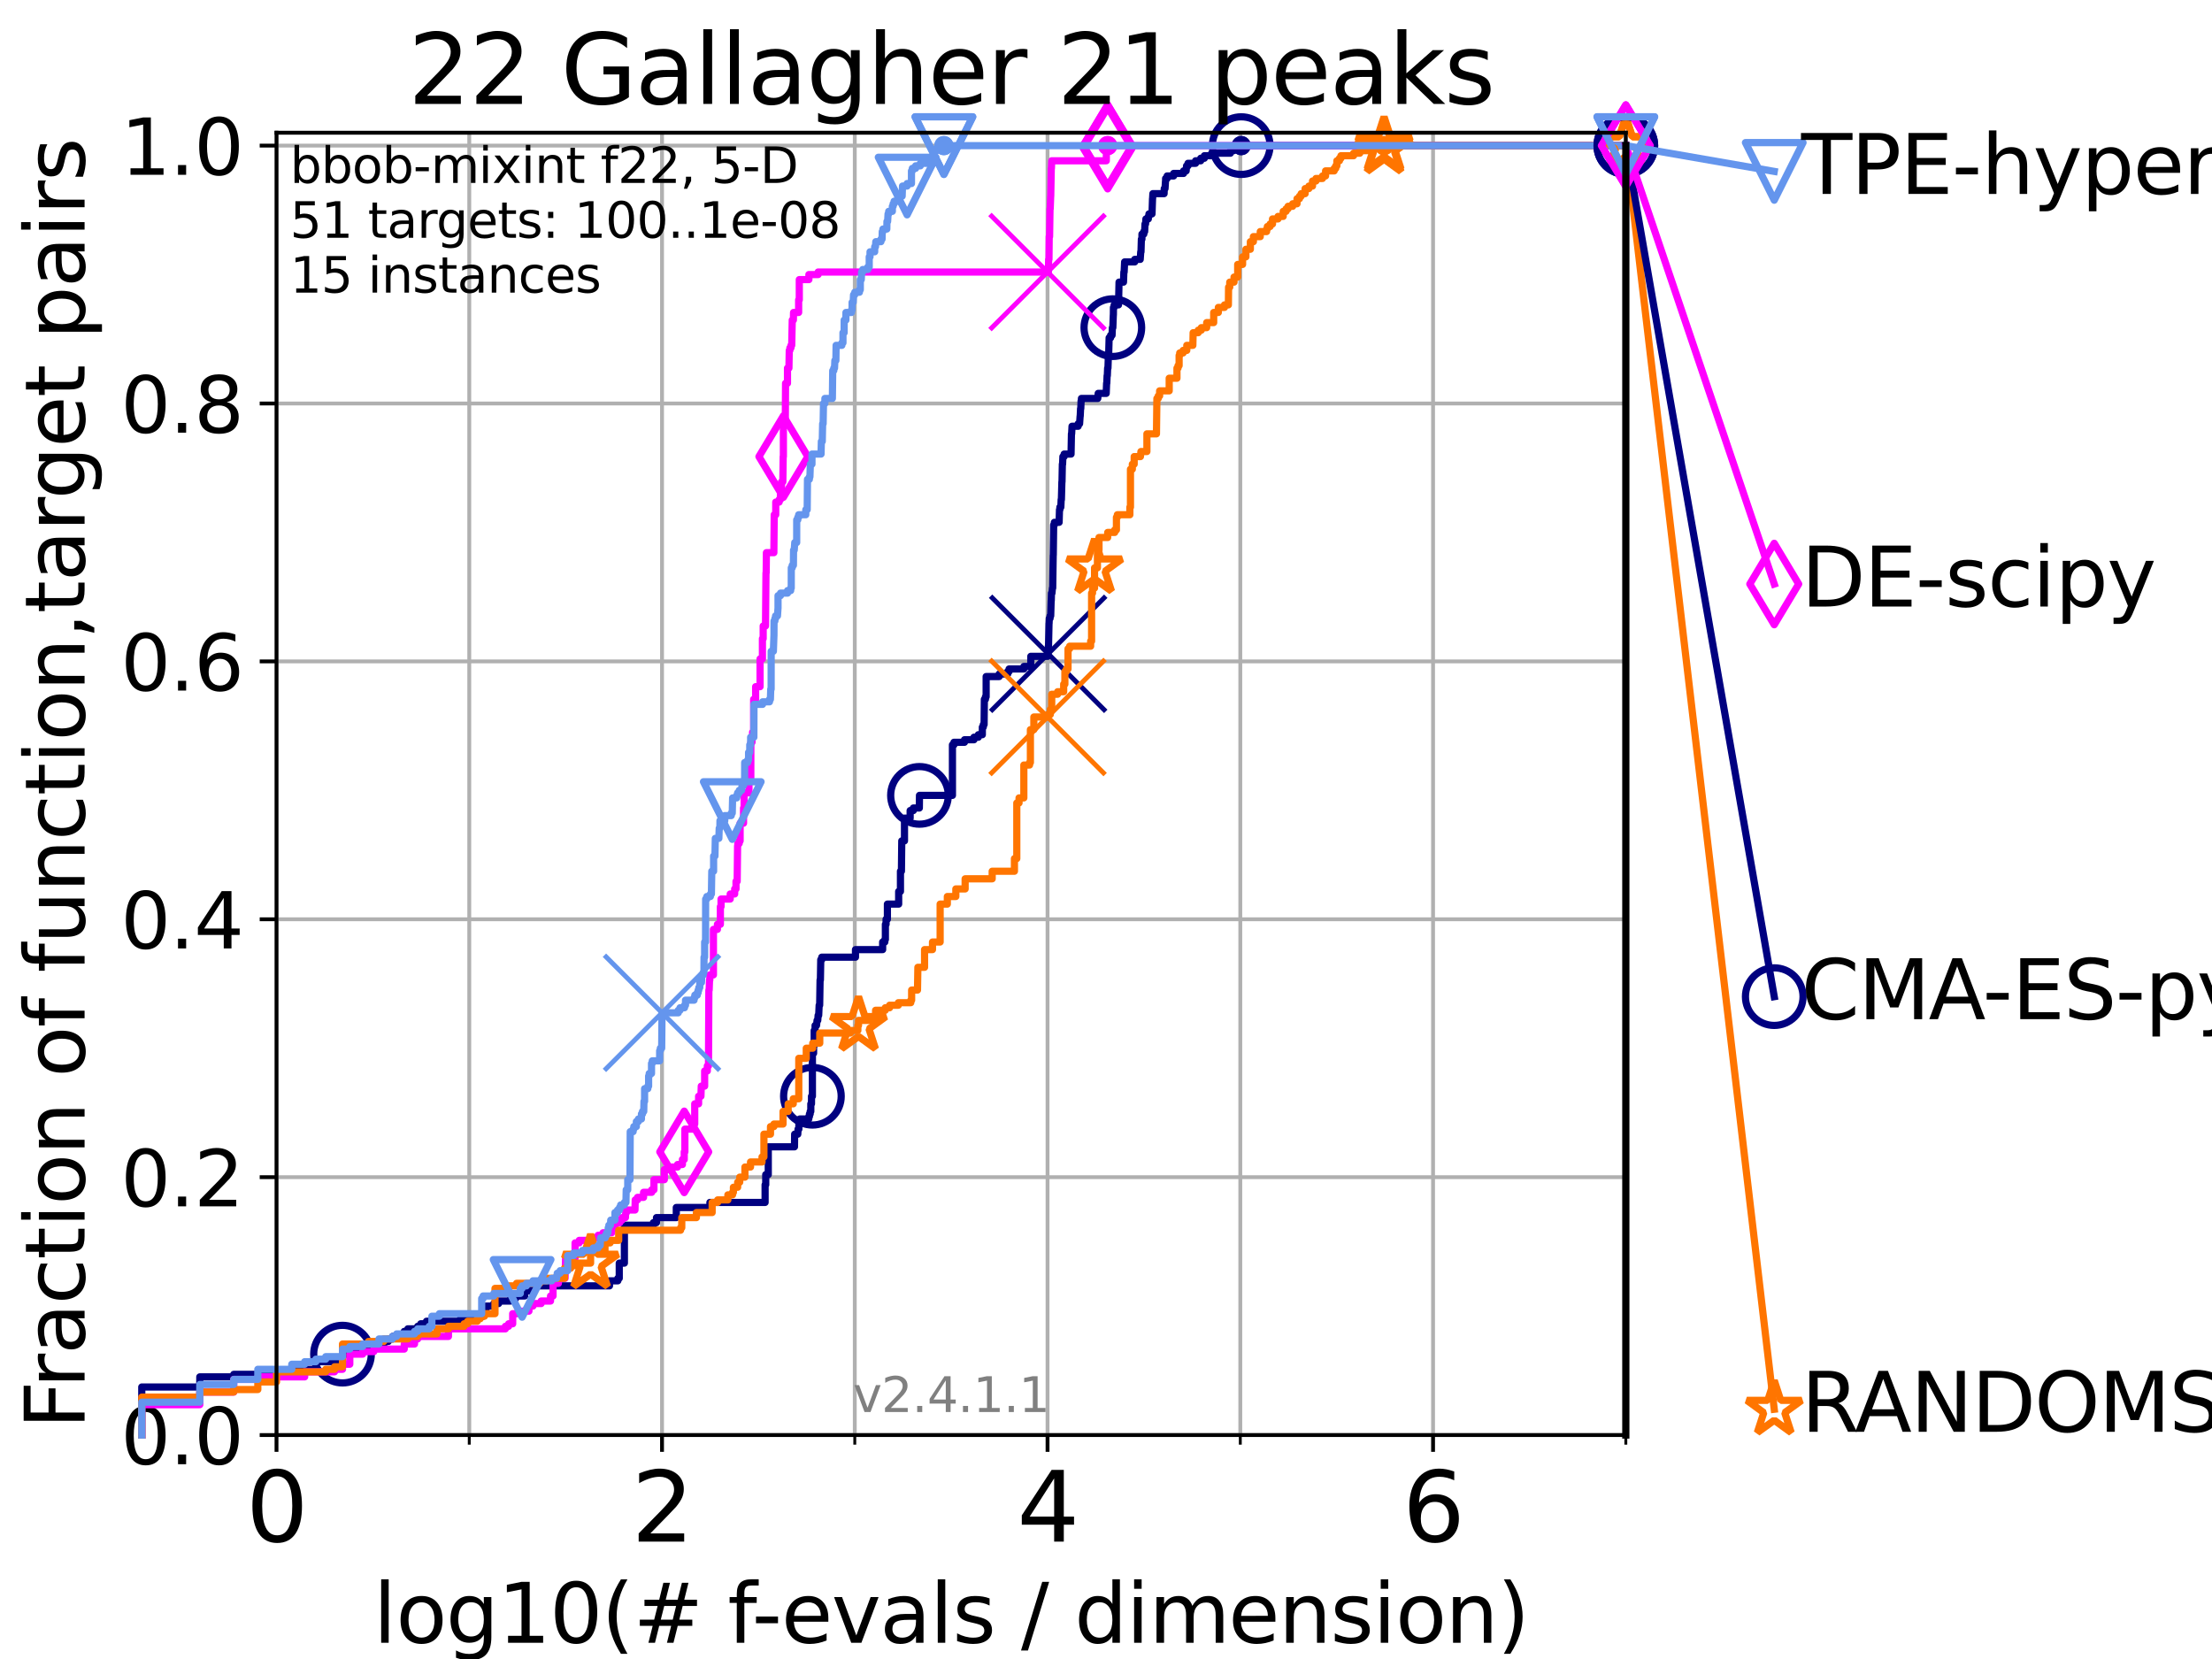 <?xml version="1.0" encoding="utf-8" standalone="no"?>
<!DOCTYPE svg PUBLIC "-//W3C//DTD SVG 1.1//EN"
  "http://www.w3.org/Graphics/SVG/1.1/DTD/svg11.dtd">
<svg height="345.6pt" version="1.1" viewBox="0 0 460.8 345.6" width="460.8pt" xmlns="http://www.w3.org/2000/svg" xmlns:xlink="http://www.w3.org/1999/xlink">
 <defs>
  <style type="text/css">*{stroke-linecap:butt;stroke-linejoin:round;}</style>
 </defs>
 <g id="figure_1">
  <g id="patch_1">
   <path d="M 0 345.6 
L 460.8 345.6 
L 460.8 0 
L 0 0 
z
" style="fill:#ffffff;"/>
  </g>
  <g id="axes_1">
   <g id="patch_2">
    <path d="M 57.6 298.944 
L 338.688 298.944 
L 338.688 27.648 
L 57.6 27.648 
z
" style="fill:#ffffff;"/>
   </g>
   <g id="matplotlib.axis_1">
    <g id="xtick_1">
     <g id="line2d_1">
      <path clip-path="url(#p8e4a164426)" d="M 57.6 298.944 
L 57.6 27.648 
" style="fill:none;stroke:#b0b0b0;stroke-linecap:square;stroke-width:0.8;"/>
     </g>
     <g id="line2d_2">
      <defs>
       <path d="M 0 0 
L 0 3.5 
" id="m5fc88b8d05" style="stroke:#000000;stroke-width:0.8;"/>
      </defs>
      <g>
       <use style="stroke:#000000;stroke-width:0.8;" x="57.6" xlink:href="#m5fc88b8d05" y="298.944"/>
      </g>
     </g>
     <g id="text_1">
      <!-- 0 -->
      <g transform="translate(51.237 321.141)scale(0.2 -0.2)">
       <defs>
        <path d="M 2034 4250 
Q 1547 4250 1301 3770 
Q 1056 3291 1056 2328 
Q 1056 1369 1301 889 
Q 1547 409 2034 409 
Q 2525 409 2770 889 
Q 3016 1369 3016 2328 
Q 3016 3291 2770 3770 
Q 2525 4250 2034 4250 
z
M 2034 4750 
Q 2819 4750 3233 4129 
Q 3647 3509 3647 2328 
Q 3647 1150 3233 529 
Q 2819 -91 2034 -91 
Q 1250 -91 836 529 
Q 422 1150 422 2328 
Q 422 3509 836 4129 
Q 1250 4750 2034 4750 
z
" id="DejaVuSans-30" transform="scale(0.016)"/>
       </defs>
       <use xlink:href="#DejaVuSans-30"/>
      </g>
     </g>
    </g>
    <g id="xtick_2">
     <g id="line2d_3">
      <path clip-path="url(#p8e4a164426)" d="M 137.911 298.944 
L 137.911 27.648 
" style="fill:none;stroke:#b0b0b0;stroke-linecap:square;stroke-width:0.8;"/>
     </g>
     <g id="line2d_4">
      <g>
       <use style="stroke:#000000;stroke-width:0.8;" x="137.911" xlink:href="#m5fc88b8d05" y="298.944"/>
      </g>
     </g>
     <g id="text_2">
      <!-- 2 -->
      <g transform="translate(131.548 321.141)scale(0.2 -0.2)">
       <defs>
        <path d="M 1228 531 
L 3431 531 
L 3431 0 
L 469 0 
L 469 531 
Q 828 903 1448 1529 
Q 2069 2156 2228 2338 
Q 2531 2678 2651 2914 
Q 2772 3150 2772 3378 
Q 2772 3750 2511 3984 
Q 2250 4219 1831 4219 
Q 1534 4219 1204 4116 
Q 875 4013 500 3803 
L 500 4441 
Q 881 4594 1212 4672 
Q 1544 4750 1819 4750 
Q 2544 4750 2975 4387 
Q 3406 4025 3406 3419 
Q 3406 3131 3298 2873 
Q 3191 2616 2906 2266 
Q 2828 2175 2409 1742 
Q 1991 1309 1228 531 
z
" id="DejaVuSans-32" transform="scale(0.016)"/>
       </defs>
       <use xlink:href="#DejaVuSans-32"/>
      </g>
     </g>
    </g>
    <g id="xtick_3">
     <g id="line2d_5">
      <path clip-path="url(#p8e4a164426)" d="M 218.222 298.944 
L 218.222 27.648 
" style="fill:none;stroke:#b0b0b0;stroke-linecap:square;stroke-width:0.8;"/>
     </g>
     <g id="line2d_6">
      <g>
       <use style="stroke:#000000;stroke-width:0.8;" x="218.222" xlink:href="#m5fc88b8d05" y="298.944"/>
      </g>
     </g>
     <g id="text_3">
      <!-- 4 -->
      <g transform="translate(211.859 321.141)scale(0.2 -0.2)">
       <defs>
        <path d="M 2419 4116 
L 825 1625 
L 2419 1625 
L 2419 4116 
z
M 2253 4666 
L 3047 4666 
L 3047 1625 
L 3713 1625 
L 3713 1100 
L 3047 1100 
L 3047 0 
L 2419 0 
L 2419 1100 
L 313 1100 
L 313 1709 
L 2253 4666 
z
" id="DejaVuSans-34" transform="scale(0.016)"/>
       </defs>
       <use xlink:href="#DejaVuSans-34"/>
      </g>
     </g>
    </g>
    <g id="xtick_4">
     <g id="line2d_7">
      <path clip-path="url(#p8e4a164426)" d="M 298.533 298.944 
L 298.533 27.648 
" style="fill:none;stroke:#b0b0b0;stroke-linecap:square;stroke-width:0.8;"/>
     </g>
     <g id="line2d_8">
      <g>
       <use style="stroke:#000000;stroke-width:0.8;" x="298.533" xlink:href="#m5fc88b8d05" y="298.944"/>
      </g>
     </g>
     <g id="text_4">
      <!-- 6 -->
      <g transform="translate(292.17 321.141)scale(0.2 -0.2)">
       <defs>
        <path d="M 2113 2584 
Q 1688 2584 1439 2293 
Q 1191 2003 1191 1497 
Q 1191 994 1439 701 
Q 1688 409 2113 409 
Q 2538 409 2786 701 
Q 3034 994 3034 1497 
Q 3034 2003 2786 2293 
Q 2538 2584 2113 2584 
z
M 3366 4563 
L 3366 3988 
Q 3128 4100 2886 4159 
Q 2644 4219 2406 4219 
Q 1781 4219 1451 3797 
Q 1122 3375 1075 2522 
Q 1259 2794 1537 2939 
Q 1816 3084 2150 3084 
Q 2853 3084 3261 2657 
Q 3669 2231 3669 1497 
Q 3669 778 3244 343 
Q 2819 -91 2113 -91 
Q 1303 -91 875 529 
Q 447 1150 447 2328 
Q 447 3434 972 4092 
Q 1497 4750 2381 4750 
Q 2619 4750 2861 4703 
Q 3103 4656 3366 4563 
z
" id="DejaVuSans-36" transform="scale(0.016)"/>
       </defs>
       <use xlink:href="#DejaVuSans-36"/>
      </g>
     </g>
    </g>
    <g id="xtick_5">
     <g id="line2d_9">
      <path clip-path="url(#p8e4a164426)" d="M 97.755 298.944 
L 97.755 27.648 
" style="fill:none;stroke:#b0b0b0;stroke-linecap:square;stroke-width:0.8;"/>
     </g>
     <g id="line2d_10">
      <defs>
       <path d="M 0 0 
L 0 2 
" id="mae6c995c37" style="stroke:#000000;stroke-width:0.6;"/>
      </defs>
      <g>
       <use style="stroke:#000000;stroke-width:0.6;" x="97.755" xlink:href="#mae6c995c37" y="298.944"/>
      </g>
     </g>
    </g>
    <g id="xtick_6">
     <g id="line2d_11">
      <path clip-path="url(#p8e4a164426)" d="M 178.066 298.944 
L 178.066 27.648 
" style="fill:none;stroke:#b0b0b0;stroke-linecap:square;stroke-width:0.8;"/>
     </g>
     <g id="line2d_12">
      <g>
       <use style="stroke:#000000;stroke-width:0.6;" x="178.066" xlink:href="#mae6c995c37" y="298.944"/>
      </g>
     </g>
    </g>
    <g id="xtick_7">
     <g id="line2d_13">
      <path clip-path="url(#p8e4a164426)" d="M 258.377 298.944 
L 258.377 27.648 
" style="fill:none;stroke:#b0b0b0;stroke-linecap:square;stroke-width:0.8;"/>
     </g>
     <g id="line2d_14">
      <g>
       <use style="stroke:#000000;stroke-width:0.6;" x="258.377" xlink:href="#mae6c995c37" y="298.944"/>
      </g>
     </g>
    </g>
    <g id="xtick_8">
     <g id="line2d_15">
      <path clip-path="url(#p8e4a164426)" d="M 338.688 298.944 
L 338.688 27.648 
" style="fill:none;stroke:#b0b0b0;stroke-linecap:square;stroke-width:0.8;"/>
     </g>
     <g id="line2d_16">
      <g>
       <use style="stroke:#000000;stroke-width:0.6;" x="338.688" xlink:href="#mae6c995c37" y="298.944"/>
      </g>
     </g>
    </g>
    <g id="text_5">
     <!-- log10(# f-evals / dimension) -->
     <g transform="translate(77.764 342.218)scale(0.17 -0.17)">
      <defs>
       <path d="M 603 4863 
L 1178 4863 
L 1178 0 
L 603 0 
L 603 4863 
z
" id="DejaVuSans-6c" transform="scale(0.016)"/>
       <path d="M 1959 3097 
Q 1497 3097 1228 2736 
Q 959 2375 959 1747 
Q 959 1119 1226 758 
Q 1494 397 1959 397 
Q 2419 397 2687 759 
Q 2956 1122 2956 1747 
Q 2956 2369 2687 2733 
Q 2419 3097 1959 3097 
z
M 1959 3584 
Q 2709 3584 3137 3096 
Q 3566 2609 3566 1747 
Q 3566 888 3137 398 
Q 2709 -91 1959 -91 
Q 1206 -91 779 398 
Q 353 888 353 1747 
Q 353 2609 779 3096 
Q 1206 3584 1959 3584 
z
" id="DejaVuSans-6f" transform="scale(0.016)"/>
       <path d="M 2906 1791 
Q 2906 2416 2648 2759 
Q 2391 3103 1925 3103 
Q 1463 3103 1205 2759 
Q 947 2416 947 1791 
Q 947 1169 1205 825 
Q 1463 481 1925 481 
Q 2391 481 2648 825 
Q 2906 1169 2906 1791 
z
M 3481 434 
Q 3481 -459 3084 -895 
Q 2688 -1331 1869 -1331 
Q 1566 -1331 1297 -1286 
Q 1028 -1241 775 -1147 
L 775 -588 
Q 1028 -725 1275 -790 
Q 1522 -856 1778 -856 
Q 2344 -856 2625 -561 
Q 2906 -266 2906 331 
L 2906 616 
Q 2728 306 2450 153 
Q 2172 0 1784 0 
Q 1141 0 747 490 
Q 353 981 353 1791 
Q 353 2603 747 3093 
Q 1141 3584 1784 3584 
Q 2172 3584 2450 3431 
Q 2728 3278 2906 2969 
L 2906 3500 
L 3481 3500 
L 3481 434 
z
" id="DejaVuSans-67" transform="scale(0.016)"/>
       <path d="M 794 531 
L 1825 531 
L 1825 4091 
L 703 3866 
L 703 4441 
L 1819 4666 
L 2450 4666 
L 2450 531 
L 3481 531 
L 3481 0 
L 794 0 
L 794 531 
z
" id="DejaVuSans-31" transform="scale(0.016)"/>
       <path d="M 1984 4856 
Q 1566 4138 1362 3434 
Q 1159 2731 1159 2009 
Q 1159 1288 1364 580 
Q 1569 -128 1984 -844 
L 1484 -844 
Q 1016 -109 783 600 
Q 550 1309 550 2009 
Q 550 2706 781 3412 
Q 1013 4119 1484 4856 
L 1984 4856 
z
" id="DejaVuSans-28" transform="scale(0.016)"/>
       <path d="M 3272 2816 
L 2363 2816 
L 2100 1772 
L 3016 1772 
L 3272 2816 
z
M 2803 4594 
L 2478 3297 
L 3391 3297 
L 3719 4594 
L 4219 4594 
L 3897 3297 
L 4872 3297 
L 4872 2816 
L 3775 2816 
L 3519 1772 
L 4513 1772 
L 4513 1294 
L 3397 1294 
L 3072 0 
L 2572 0 
L 2894 1294 
L 1978 1294 
L 1656 0 
L 1153 0 
L 1478 1294 
L 494 1294 
L 494 1772 
L 1594 1772 
L 1856 2816 
L 850 2816 
L 850 3297 
L 1978 3297 
L 2297 4594 
L 2803 4594 
z
" id="DejaVuSans-23" transform="scale(0.016)"/>
       <path id="DejaVuSans-20" transform="scale(0.016)"/>
       <path d="M 2375 4863 
L 2375 4384 
L 1825 4384 
Q 1516 4384 1395 4259 
Q 1275 4134 1275 3809 
L 1275 3500 
L 2222 3500 
L 2222 3053 
L 1275 3053 
L 1275 0 
L 697 0 
L 697 3053 
L 147 3053 
L 147 3500 
L 697 3500 
L 697 3744 
Q 697 4328 969 4595 
Q 1241 4863 1831 4863 
L 2375 4863 
z
" id="DejaVuSans-66" transform="scale(0.016)"/>
       <path d="M 313 2009 
L 1997 2009 
L 1997 1497 
L 313 1497 
L 313 2009 
z
" id="DejaVuSans-2d" transform="scale(0.016)"/>
       <path d="M 3597 1894 
L 3597 1613 
L 953 1613 
Q 991 1019 1311 708 
Q 1631 397 2203 397 
Q 2534 397 2845 478 
Q 3156 559 3463 722 
L 3463 178 
Q 3153 47 2828 -22 
Q 2503 -91 2169 -91 
Q 1331 -91 842 396 
Q 353 884 353 1716 
Q 353 2575 817 3079 
Q 1281 3584 2069 3584 
Q 2775 3584 3186 3129 
Q 3597 2675 3597 1894 
z
M 3022 2063 
Q 3016 2534 2758 2815 
Q 2500 3097 2075 3097 
Q 1594 3097 1305 2825 
Q 1016 2553 972 2059 
L 3022 2063 
z
" id="DejaVuSans-65" transform="scale(0.016)"/>
       <path d="M 191 3500 
L 800 3500 
L 1894 563 
L 2988 3500 
L 3597 3500 
L 2284 0 
L 1503 0 
L 191 3500 
z
" id="DejaVuSans-76" transform="scale(0.016)"/>
       <path d="M 2194 1759 
Q 1497 1759 1228 1600 
Q 959 1441 959 1056 
Q 959 750 1161 570 
Q 1363 391 1709 391 
Q 2188 391 2477 730 
Q 2766 1069 2766 1631 
L 2766 1759 
L 2194 1759 
z
M 3341 1997 
L 3341 0 
L 2766 0 
L 2766 531 
Q 2569 213 2275 61 
Q 1981 -91 1556 -91 
Q 1019 -91 701 211 
Q 384 513 384 1019 
Q 384 1609 779 1909 
Q 1175 2209 1959 2209 
L 2766 2209 
L 2766 2266 
Q 2766 2663 2505 2880 
Q 2244 3097 1772 3097 
Q 1472 3097 1187 3025 
Q 903 2953 641 2809 
L 641 3341 
Q 956 3463 1253 3523 
Q 1550 3584 1831 3584 
Q 2591 3584 2966 3190 
Q 3341 2797 3341 1997 
z
" id="DejaVuSans-61" transform="scale(0.016)"/>
       <path d="M 2834 3397 
L 2834 2853 
Q 2591 2978 2328 3040 
Q 2066 3103 1784 3103 
Q 1356 3103 1142 2972 
Q 928 2841 928 2578 
Q 928 2378 1081 2264 
Q 1234 2150 1697 2047 
L 1894 2003 
Q 2506 1872 2764 1633 
Q 3022 1394 3022 966 
Q 3022 478 2636 193 
Q 2250 -91 1575 -91 
Q 1294 -91 989 -36 
Q 684 19 347 128 
L 347 722 
Q 666 556 975 473 
Q 1284 391 1588 391 
Q 1994 391 2212 530 
Q 2431 669 2431 922 
Q 2431 1156 2273 1281 
Q 2116 1406 1581 1522 
L 1381 1569 
Q 847 1681 609 1914 
Q 372 2147 372 2553 
Q 372 3047 722 3315 
Q 1072 3584 1716 3584 
Q 2034 3584 2315 3537 
Q 2597 3491 2834 3397 
z
" id="DejaVuSans-73" transform="scale(0.016)"/>
       <path d="M 1625 4666 
L 2156 4666 
L 531 -594 
L 0 -594 
L 1625 4666 
z
" id="DejaVuSans-2f" transform="scale(0.016)"/>
       <path d="M 2906 2969 
L 2906 4863 
L 3481 4863 
L 3481 0 
L 2906 0 
L 2906 525 
Q 2725 213 2448 61 
Q 2172 -91 1784 -91 
Q 1150 -91 751 415 
Q 353 922 353 1747 
Q 353 2572 751 3078 
Q 1150 3584 1784 3584 
Q 2172 3584 2448 3432 
Q 2725 3281 2906 2969 
z
M 947 1747 
Q 947 1113 1208 752 
Q 1469 391 1925 391 
Q 2381 391 2643 752 
Q 2906 1113 2906 1747 
Q 2906 2381 2643 2742 
Q 2381 3103 1925 3103 
Q 1469 3103 1208 2742 
Q 947 2381 947 1747 
z
" id="DejaVuSans-64" transform="scale(0.016)"/>
       <path d="M 603 3500 
L 1178 3500 
L 1178 0 
L 603 0 
L 603 3500 
z
M 603 4863 
L 1178 4863 
L 1178 4134 
L 603 4134 
L 603 4863 
z
" id="DejaVuSans-69" transform="scale(0.016)"/>
       <path d="M 3328 2828 
Q 3544 3216 3844 3400 
Q 4144 3584 4550 3584 
Q 5097 3584 5394 3201 
Q 5691 2819 5691 2113 
L 5691 0 
L 5113 0 
L 5113 2094 
Q 5113 2597 4934 2840 
Q 4756 3084 4391 3084 
Q 3944 3084 3684 2787 
Q 3425 2491 3425 1978 
L 3425 0 
L 2847 0 
L 2847 2094 
Q 2847 2600 2669 2842 
Q 2491 3084 2119 3084 
Q 1678 3084 1418 2786 
Q 1159 2488 1159 1978 
L 1159 0 
L 581 0 
L 581 3500 
L 1159 3500 
L 1159 2956 
Q 1356 3278 1631 3431 
Q 1906 3584 2284 3584 
Q 2666 3584 2933 3390 
Q 3200 3197 3328 2828 
z
" id="DejaVuSans-6d" transform="scale(0.016)"/>
       <path d="M 3513 2113 
L 3513 0 
L 2938 0 
L 2938 2094 
Q 2938 2591 2744 2837 
Q 2550 3084 2163 3084 
Q 1697 3084 1428 2787 
Q 1159 2491 1159 1978 
L 1159 0 
L 581 0 
L 581 3500 
L 1159 3500 
L 1159 2956 
Q 1366 3272 1645 3428 
Q 1925 3584 2291 3584 
Q 2894 3584 3203 3211 
Q 3513 2838 3513 2113 
z
" id="DejaVuSans-6e" transform="scale(0.016)"/>
       <path d="M 513 4856 
L 1013 4856 
Q 1481 4119 1714 3412 
Q 1947 2706 1947 2009 
Q 1947 1309 1714 600 
Q 1481 -109 1013 -844 
L 513 -844 
Q 928 -128 1133 580 
Q 1338 1288 1338 2009 
Q 1338 2731 1133 3434 
Q 928 4138 513 4856 
z
" id="DejaVuSans-29" transform="scale(0.016)"/>
      </defs>
      <use xlink:href="#DejaVuSans-6c"/>
      <use x="27.783" xlink:href="#DejaVuSans-6f"/>
      <use x="88.965" xlink:href="#DejaVuSans-67"/>
      <use x="152.441" xlink:href="#DejaVuSans-31"/>
      <use x="216.064" xlink:href="#DejaVuSans-30"/>
      <use x="279.688" xlink:href="#DejaVuSans-28"/>
      <use x="318.701" xlink:href="#DejaVuSans-23"/>
      <use x="402.49" xlink:href="#DejaVuSans-20"/>
      <use x="434.277" xlink:href="#DejaVuSans-66"/>
      <use x="463.982" xlink:href="#DejaVuSans-2d"/>
      <use x="500.066" xlink:href="#DejaVuSans-65"/>
      <use x="561.59" xlink:href="#DejaVuSans-76"/>
      <use x="620.77" xlink:href="#DejaVuSans-61"/>
      <use x="682.049" xlink:href="#DejaVuSans-6c"/>
      <use x="709.832" xlink:href="#DejaVuSans-73"/>
      <use x="761.932" xlink:href="#DejaVuSans-20"/>
      <use x="793.719" xlink:href="#DejaVuSans-2f"/>
      <use x="827.41" xlink:href="#DejaVuSans-20"/>
      <use x="859.197" xlink:href="#DejaVuSans-64"/>
      <use x="922.674" xlink:href="#DejaVuSans-69"/>
      <use x="950.457" xlink:href="#DejaVuSans-6d"/>
      <use x="1047.869" xlink:href="#DejaVuSans-65"/>
      <use x="1109.393" xlink:href="#DejaVuSans-6e"/>
      <use x="1172.771" xlink:href="#DejaVuSans-73"/>
      <use x="1224.871" xlink:href="#DejaVuSans-69"/>
      <use x="1252.654" xlink:href="#DejaVuSans-6f"/>
      <use x="1313.836" xlink:href="#DejaVuSans-6e"/>
      <use x="1377.215" xlink:href="#DejaVuSans-29"/>
     </g>
    </g>
   </g>
   <g id="matplotlib.axis_2">
    <g id="ytick_1">
     <g id="line2d_17">
      <path clip-path="url(#p8e4a164426)" d="M 57.6 298.944 
L 338.688 298.944 
" style="fill:none;stroke:#b0b0b0;stroke-linecap:square;stroke-width:0.8;"/>
     </g>
     <g id="line2d_18">
      <defs>
       <path d="M 0 0 
L -3.5 0 
" id="m847f5a9739" style="stroke:#000000;stroke-width:0.8;"/>
      </defs>
      <g>
       <use style="stroke:#000000;stroke-width:0.8;" x="57.6" xlink:href="#m847f5a9739" y="298.944"/>
      </g>
     </g>
     <g id="text_6">
      <!-- 0.0 -->
      <g transform="translate(25.155 305.023)scale(0.16 -0.16)">
       <defs>
        <path d="M 684 794 
L 1344 794 
L 1344 0 
L 684 0 
L 684 794 
z
" id="DejaVuSans-2e" transform="scale(0.016)"/>
       </defs>
       <use xlink:href="#DejaVuSans-30"/>
       <use x="63.623" xlink:href="#DejaVuSans-2e"/>
       <use x="95.41" xlink:href="#DejaVuSans-30"/>
      </g>
     </g>
    </g>
    <g id="ytick_2">
     <g id="line2d_19">
      <path clip-path="url(#p8e4a164426)" d="M 57.6 245.222 
L 338.688 245.222 
" style="fill:none;stroke:#b0b0b0;stroke-linecap:square;stroke-width:0.8;"/>
     </g>
     <g id="line2d_20">
      <g>
       <use style="stroke:#000000;stroke-width:0.8;" x="57.6" xlink:href="#m847f5a9739" y="245.222"/>
      </g>
     </g>
     <g id="text_7">
      <!-- 0.2 -->
      <g transform="translate(25.155 251.301)scale(0.16 -0.16)">
       <use xlink:href="#DejaVuSans-30"/>
       <use x="63.623" xlink:href="#DejaVuSans-2e"/>
       <use x="95.41" xlink:href="#DejaVuSans-32"/>
      </g>
     </g>
    </g>
    <g id="ytick_3">
     <g id="line2d_21">
      <path clip-path="url(#p8e4a164426)" d="M 57.6 191.5 
L 338.688 191.5 
" style="fill:none;stroke:#b0b0b0;stroke-linecap:square;stroke-width:0.8;"/>
     </g>
     <g id="line2d_22">
      <g>
       <use style="stroke:#000000;stroke-width:0.8;" x="57.6" xlink:href="#m847f5a9739" y="191.5"/>
      </g>
     </g>
     <g id="text_8">
      <!-- 0.4 -->
      <g transform="translate(25.155 197.579)scale(0.16 -0.16)">
       <use xlink:href="#DejaVuSans-30"/>
       <use x="63.623" xlink:href="#DejaVuSans-2e"/>
       <use x="95.41" xlink:href="#DejaVuSans-34"/>
      </g>
     </g>
    </g>
    <g id="ytick_4">
     <g id="line2d_23">
      <path clip-path="url(#p8e4a164426)" d="M 57.6 137.778 
L 338.688 137.778 
" style="fill:none;stroke:#b0b0b0;stroke-linecap:square;stroke-width:0.8;"/>
     </g>
     <g id="line2d_24">
      <g>
       <use style="stroke:#000000;stroke-width:0.8;" x="57.6" xlink:href="#m847f5a9739" y="137.778"/>
      </g>
     </g>
     <g id="text_9">
      <!-- 0.6 -->
      <g transform="translate(25.155 143.857)scale(0.16 -0.16)">
       <use xlink:href="#DejaVuSans-30"/>
       <use x="63.623" xlink:href="#DejaVuSans-2e"/>
       <use x="95.41" xlink:href="#DejaVuSans-36"/>
      </g>
     </g>
    </g>
    <g id="ytick_5">
     <g id="line2d_25">
      <path clip-path="url(#p8e4a164426)" d="M 57.6 84.056 
L 338.688 84.056 
" style="fill:none;stroke:#b0b0b0;stroke-linecap:square;stroke-width:0.8;"/>
     </g>
     <g id="line2d_26">
      <g>
       <use style="stroke:#000000;stroke-width:0.8;" x="57.6" xlink:href="#m847f5a9739" y="84.056"/>
      </g>
     </g>
     <g id="text_10">
      <!-- 0.8 -->
      <g transform="translate(25.155 90.135)scale(0.16 -0.16)">
       <defs>
        <path d="M 2034 2216 
Q 1584 2216 1326 1975 
Q 1069 1734 1069 1313 
Q 1069 891 1326 650 
Q 1584 409 2034 409 
Q 2484 409 2743 651 
Q 3003 894 3003 1313 
Q 3003 1734 2745 1975 
Q 2488 2216 2034 2216 
z
M 1403 2484 
Q 997 2584 770 2862 
Q 544 3141 544 3541 
Q 544 4100 942 4425 
Q 1341 4750 2034 4750 
Q 2731 4750 3128 4425 
Q 3525 4100 3525 3541 
Q 3525 3141 3298 2862 
Q 3072 2584 2669 2484 
Q 3125 2378 3379 2068 
Q 3634 1759 3634 1313 
Q 3634 634 3220 271 
Q 2806 -91 2034 -91 
Q 1263 -91 848 271 
Q 434 634 434 1313 
Q 434 1759 690 2068 
Q 947 2378 1403 2484 
z
M 1172 3481 
Q 1172 3119 1398 2916 
Q 1625 2713 2034 2713 
Q 2441 2713 2670 2916 
Q 2900 3119 2900 3481 
Q 2900 3844 2670 4047 
Q 2441 4250 2034 4250 
Q 1625 4250 1398 4047 
Q 1172 3844 1172 3481 
z
" id="DejaVuSans-38" transform="scale(0.016)"/>
       </defs>
       <use xlink:href="#DejaVuSans-30"/>
       <use x="63.623" xlink:href="#DejaVuSans-2e"/>
       <use x="95.41" xlink:href="#DejaVuSans-38"/>
      </g>
     </g>
    </g>
    <g id="ytick_6">
     <g id="line2d_27">
      <path clip-path="url(#p8e4a164426)" d="M 57.6 30.334 
L 338.688 30.334 
" style="fill:none;stroke:#b0b0b0;stroke-linecap:square;stroke-width:0.8;"/>
     </g>
     <g id="line2d_28">
      <g>
       <use style="stroke:#000000;stroke-width:0.8;" x="57.6" xlink:href="#m847f5a9739" y="30.334"/>
      </g>
     </g>
     <g id="text_11">
      <!-- 1.0 -->
      <g transform="translate(25.155 36.413)scale(0.16 -0.16)">
       <use xlink:href="#DejaVuSans-31"/>
       <use x="63.623" xlink:href="#DejaVuSans-2e"/>
       <use x="95.41" xlink:href="#DejaVuSans-30"/>
      </g>
     </g>
    </g>
    <g id="text_12">
     <!-- Fraction of function,target pairs -->
     <g transform="translate(17.62 297.681)rotate(-90)scale(0.17 -0.17)">
      <defs>
       <path d="M 628 4666 
L 3309 4666 
L 3309 4134 
L 1259 4134 
L 1259 2759 
L 3109 2759 
L 3109 2228 
L 1259 2228 
L 1259 0 
L 628 0 
L 628 4666 
z
" id="DejaVuSans-46" transform="scale(0.016)"/>
       <path d="M 2631 2963 
Q 2534 3019 2420 3045 
Q 2306 3072 2169 3072 
Q 1681 3072 1420 2755 
Q 1159 2438 1159 1844 
L 1159 0 
L 581 0 
L 581 3500 
L 1159 3500 
L 1159 2956 
Q 1341 3275 1631 3429 
Q 1922 3584 2338 3584 
Q 2397 3584 2469 3576 
Q 2541 3569 2628 3553 
L 2631 2963 
z
" id="DejaVuSans-72" transform="scale(0.016)"/>
       <path d="M 3122 3366 
L 3122 2828 
Q 2878 2963 2633 3030 
Q 2388 3097 2138 3097 
Q 1578 3097 1268 2742 
Q 959 2388 959 1747 
Q 959 1106 1268 751 
Q 1578 397 2138 397 
Q 2388 397 2633 464 
Q 2878 531 3122 666 
L 3122 134 
Q 2881 22 2623 -34 
Q 2366 -91 2075 -91 
Q 1284 -91 818 406 
Q 353 903 353 1747 
Q 353 2603 823 3093 
Q 1294 3584 2113 3584 
Q 2378 3584 2631 3529 
Q 2884 3475 3122 3366 
z
" id="DejaVuSans-63" transform="scale(0.016)"/>
       <path d="M 1172 4494 
L 1172 3500 
L 2356 3500 
L 2356 3053 
L 1172 3053 
L 1172 1153 
Q 1172 725 1289 603 
Q 1406 481 1766 481 
L 2356 481 
L 2356 0 
L 1766 0 
Q 1100 0 847 248 
Q 594 497 594 1153 
L 594 3053 
L 172 3053 
L 172 3500 
L 594 3500 
L 594 4494 
L 1172 4494 
z
" id="DejaVuSans-74" transform="scale(0.016)"/>
       <path d="M 544 1381 
L 544 3500 
L 1119 3500 
L 1119 1403 
Q 1119 906 1312 657 
Q 1506 409 1894 409 
Q 2359 409 2629 706 
Q 2900 1003 2900 1516 
L 2900 3500 
L 3475 3500 
L 3475 0 
L 2900 0 
L 2900 538 
Q 2691 219 2414 64 
Q 2138 -91 1772 -91 
Q 1169 -91 856 284 
Q 544 659 544 1381 
z
M 1991 3584 
L 1991 3584 
z
" id="DejaVuSans-75" transform="scale(0.016)"/>
       <path d="M 750 794 
L 1409 794 
L 1409 256 
L 897 -744 
L 494 -744 
L 750 256 
L 750 794 
z
" id="DejaVuSans-2c" transform="scale(0.016)"/>
       <path d="M 1159 525 
L 1159 -1331 
L 581 -1331 
L 581 3500 
L 1159 3500 
L 1159 2969 
Q 1341 3281 1617 3432 
Q 1894 3584 2278 3584 
Q 2916 3584 3314 3078 
Q 3713 2572 3713 1747 
Q 3713 922 3314 415 
Q 2916 -91 2278 -91 
Q 1894 -91 1617 61 
Q 1341 213 1159 525 
z
M 3116 1747 
Q 3116 2381 2855 2742 
Q 2594 3103 2138 3103 
Q 1681 3103 1420 2742 
Q 1159 2381 1159 1747 
Q 1159 1113 1420 752 
Q 1681 391 2138 391 
Q 2594 391 2855 752 
Q 3116 1113 3116 1747 
z
" id="DejaVuSans-70" transform="scale(0.016)"/>
      </defs>
      <use xlink:href="#DejaVuSans-46"/>
      <use x="50.27" xlink:href="#DejaVuSans-72"/>
      <use x="91.383" xlink:href="#DejaVuSans-61"/>
      <use x="152.662" xlink:href="#DejaVuSans-63"/>
      <use x="207.643" xlink:href="#DejaVuSans-74"/>
      <use x="246.852" xlink:href="#DejaVuSans-69"/>
      <use x="274.635" xlink:href="#DejaVuSans-6f"/>
      <use x="335.816" xlink:href="#DejaVuSans-6e"/>
      <use x="399.195" xlink:href="#DejaVuSans-20"/>
      <use x="430.982" xlink:href="#DejaVuSans-6f"/>
      <use x="492.164" xlink:href="#DejaVuSans-66"/>
      <use x="527.369" xlink:href="#DejaVuSans-20"/>
      <use x="559.156" xlink:href="#DejaVuSans-66"/>
      <use x="594.361" xlink:href="#DejaVuSans-75"/>
      <use x="657.74" xlink:href="#DejaVuSans-6e"/>
      <use x="721.119" xlink:href="#DejaVuSans-63"/>
      <use x="776.1" xlink:href="#DejaVuSans-74"/>
      <use x="815.309" xlink:href="#DejaVuSans-69"/>
      <use x="843.092" xlink:href="#DejaVuSans-6f"/>
      <use x="904.273" xlink:href="#DejaVuSans-6e"/>
      <use x="967.652" xlink:href="#DejaVuSans-2c"/>
      <use x="999.439" xlink:href="#DejaVuSans-74"/>
      <use x="1038.648" xlink:href="#DejaVuSans-61"/>
      <use x="1099.928" xlink:href="#DejaVuSans-72"/>
      <use x="1139.291" xlink:href="#DejaVuSans-67"/>
      <use x="1202.768" xlink:href="#DejaVuSans-65"/>
      <use x="1264.291" xlink:href="#DejaVuSans-74"/>
      <use x="1303.5" xlink:href="#DejaVuSans-20"/>
      <use x="1335.287" xlink:href="#DejaVuSans-70"/>
      <use x="1398.764" xlink:href="#DejaVuSans-61"/>
      <use x="1460.043" xlink:href="#DejaVuSans-69"/>
      <use x="1487.826" xlink:href="#DejaVuSans-72"/>
      <use x="1528.939" xlink:href="#DejaVuSans-73"/>
     </g>
    </g>
   </g>
   <g id="line2d_29">
    <defs>
     <path d="M 0 1.5 
C 0.398 1.5 0.779 1.342 1.061 1.061 
C 1.342 0.779 1.5 0.398 1.5 0 
C 1.5 -0.398 1.342 -0.779 1.061 -1.061 
C 0.779 -1.342 0.398 -1.5 0 -1.5 
C -0.398 -1.5 -0.779 -1.342 -1.061 -1.061 
C -1.342 -0.779 -1.5 -0.398 -1.5 0 
C -1.5 0.398 -1.342 0.779 -1.061 1.061 
C -0.779 1.342 -0.398 1.5 0 1.5 
z
" id="mb69d04e971" style="stroke:#000080;"/>
    </defs>
    <g>
     <use style="fill:#000080;stroke:#000080;" x="258.569" xlink:href="#mb69d04e971" y="30.334"/>
     <use style="fill:#000080;stroke:#000080;" x="258.569" xlink:href="#mb69d04e971" y="30.334"/>
    </g>
   </g>
   <g id="line2d_30">
    <path d="M 29.533 298.944 
L 29.533 288.937 
L 41.621 288.937 
L 41.621 286.83 
L 48.692 286.83 
L 48.692 286.304 
L 57.6 286.304 
L 57.6 285.777 
L 60.78 285.777 
L 60.78 285.25 
L 65.797 285.25 
L 65.797 283.67 
L 71.35 283.67 
L 71.35 282.09 
L 72.868 282.09 
L 72.868 281.037 
L 75.556 281.037 
L 75.556 280.51 
L 79.939 280.51 
L 79.939 279.457 
L 80.881 279.457 
L 80.881 278.93 
L 81.776 278.93 
L 81.776 278.403 
L 84.213 278.403 
L 84.213 277.35 
L 84.956 277.35 
L 84.956 276.823 
L 87.01 276.823 
L 87.01 276.296 
L 87.644 276.296 
L 87.644 275.77 
L 88.847 275.77 
L 88.847 275.243 
L 95.918 275.243 
L 95.918 274.716 
L 99.098 274.716 
L 99.098 274.19 
L 100.642 274.19 
L 100.642 273.663 
L 101.223 273.663 
L 101.223 272.083 
L 102.859 272.083 
L 102.859 271.556 
L 103.871 271.556 
L 103.871 271.03 
L 106.383 271.03 
L 106.383 270.503 
L 107.415 270.503 
L 107.415 269.976 
L 109.312 269.976 
L 109.312 268.923 
L 110.527 268.923 
L 110.527 268.396 
L 110.694 268.396 
L 110.694 267.87 
L 126.97 267.87 
L 126.97 266.816 
L 128.709 266.816 
L 128.709 266.289 
L 129.002 266.289 
L 129.002 263.129 
L 130.073 263.129 
L 130.073 255.229 
L 136.112 255.229 
L 136.112 254.702 
L 136.757 254.702 
L 136.757 253.649 
L 140.886 253.649 
L 140.886 251.542 
L 147.888 251.542 
L 147.888 250.489 
L 159.385 250.489 
L 159.385 246.802 
L 159.517 246.802 
L 159.517 244.695 
L 160.045 244.695 
L 160.045 238.902 
L 165.505 238.902 
L 165.54 236.268 
L 166.193 236.268 
L 166.248 235.215 
L 166.419 235.215 
L 166.419 233.635 
L 166.602 233.635 
L 166.602 233.108 
L 168.482 233.108 
L 168.482 232.582 
L 168.621 232.582 
L 168.621 232.055 
L 168.776 232.055 
L 168.776 231.528 
L 168.906 231.528 
L 168.906 229.948 
L 169.047 229.948 
L 169.053 228.368 
L 169.239 228.368 
L 169.239 219.414 
L 169.486 219.414 
L 169.486 217.834 
L 169.611 217.834 
L 169.611 214.674 
L 169.797 214.674 
L 169.797 213.621 
L 170.097 213.621 
L 170.207 212.567 
L 170.354 212.567 
L 170.43 211.514 
L 170.548 211.514 
L 170.645 209.407 
L 170.751 209.407 
L 170.836 204.141 
L 170.904 204.141 
L 170.978 199.927 
L 171.186 199.927 
L 171.186 199.4 
L 178.212 199.4 
L 178.212 197.82 
L 183.872 197.82 
L 183.872 196.24 
L 184.323 196.24 
L 184.323 195.714 
L 184.442 195.714 
L 184.442 192.553 
L 184.587 192.553 
L 184.587 191.5 
L 184.863 191.5 
L 184.863 188.34 
L 187.209 188.34 
L 187.209 185.706 
L 187.581 185.706 
L 187.581 181.493 
L 187.784 181.493 
L 187.855 175.173 
L 188.421 175.173 
L 188.421 170.433 
L 189.6 170.433 
L 189.6 168.853 
L 190.267 168.853 
L 190.267 168.326 
L 191.516 168.326 
L 191.545 165.692 
L 198.411 165.692 
L 198.411 155.159 
L 198.731 155.159 
L 198.731 154.632 
L 200.922 154.632 
L 200.922 154.105 
L 202.892 154.105 
L 202.892 153.579 
L 203.806 153.579 
L 203.806 153.052 
L 204.639 153.052 
L 204.639 151.472 
L 204.837 151.472 
L 204.837 150.945 
L 205.006 150.945 
L 205.061 145.678 
L 205.285 145.678 
L 205.285 145.152 
L 205.431 145.152 
L 205.433 140.938 
L 208.146 140.938 
L 208.146 140.411 
L 209.918 140.411 
L 209.918 139.885 
L 210.208 139.885 
L 210.208 139.358 
L 213.291 139.358 
L 213.291 138.831 
L 214.737 138.831 
L 214.737 136.725 
L 218.277 136.725 
L 218.386 134.618 
L 218.426 134.618 
L 218.526 129.878 
L 218.541 129.878 
L 218.582 128.824 
L 218.747 128.824 
L 218.747 128.298 
L 218.879 128.298 
L 218.972 125.138 
L 218.997 125.138 
L 219.04 123.558 
L 219.144 123.558 
L 219.237 122.504 
L 219.295 122.504 
L 219.4 115.657 
L 219.415 115.657 
L 219.496 109.337 
L 219.645 109.337 
L 219.645 108.81 
L 220.633 108.81 
L 220.711 106.177 
L 220.793 106.177 
L 220.793 105.65 
L 220.991 105.65 
L 221.06 104.07 
L 221.109 104.07 
L 221.209 100.383 
L 221.235 100.383 
L 221.307 96.697 
L 221.356 96.697 
L 221.42 95.116 
L 221.681 95.116 
L 221.681 94.59 
L 223.12 94.59 
L 223.202 90.376 
L 223.242 90.376 
L 223.323 88.796 
L 224.601 88.796 
L 224.601 88.27 
L 224.898 88.27 
L 225.007 86.69 
L 225.028 86.69 
L 225.103 85.109 
L 225.146 85.109 
L 225.209 83.529 
L 225.281 83.529 
L 225.281 83.003 
L 228.685 83.003 
L 228.774 81.949 
L 230.443 81.949 
L 230.524 79.843 
L 230.562 79.843 
L 230.631 78.263 
L 230.674 78.263 
L 230.74 76.682 
L 230.808 76.682 
L 230.898 74.049 
L 230.95 74.049 
L 231.052 70.362 
L 231.363 70.362 
L 231.363 69.836 
L 231.662 69.836 
L 231.729 68.255 
L 231.824 68.255 
L 231.923 65.622 
L 231.936 65.622 
L 231.952 64.042 
L 232.095 64.042 
L 232.095 63.515 
L 233.008 63.515 
L 233.116 58.775 
L 234.044 58.775 
L 234.122 56.668 
L 234.18 56.668 
L 234.281 54.562 
L 236.383 54.562 
L 236.383 54.035 
L 237.527 54.035 
L 237.637 52.455 
L 237.691 52.455 
L 237.769 49.821 
L 237.885 49.821 
L 237.888 48.768 
L 238.274 48.768 
L 238.274 48.241 
L 238.45 48.241 
L 238.526 46.661 
L 238.639 46.661 
L 238.713 45.608 
L 239.217 45.608 
L 239.217 45.081 
L 239.35 45.081 
L 239.35 44.555 
L 239.985 44.555 
L 240.093 41.395 
L 240.104 41.395 
L 240.165 40.341 
L 242.5 40.341 
L 242.534 39.288 
L 242.697 39.288 
L 242.796 37.708 
L 242.817 37.708 
L 242.817 37.181 
L 243.138 37.181 
L 243.138 36.654 
L 244.494 36.654 
L 244.494 36.128 
L 246.558 36.128 
L 246.558 35.601 
L 247.1 35.601 
L 247.18 34.548 
L 247.488 34.548 
L 247.488 34.021 
L 249.06 34.021 
L 249.06 33.494 
L 250.133 33.494 
L 250.133 32.968 
L 250.892 32.968 
L 250.892 32.441 
L 252.406 32.441 
L 252.406 31.914 
L 256.315 31.914 
L 256.315 31.387 
L 256.995 31.387 
L 256.995 30.861 
L 258.569 30.861 
L 258.569 30.334 
L 338.688 30.334 
L 338.688 30.334 
" style="fill:none;stroke:#000080;stroke-linecap:square;stroke-width:1.5;"/>
   </g>
   <g id="line2d_31">
    <defs>
     <path d="M 0 6 
C 1.591 6 3.117 5.368 4.243 4.243 
C 5.368 3.117 6 1.591 6 0 
C 6 -1.591 5.368 -3.117 4.243 -4.243 
C 3.117 -5.368 1.591 -6 0 -6 
C -1.591 -6 -3.117 -5.368 -4.243 -4.243 
C -5.368 -3.117 -6 -1.591 -6 0 
C -6 1.591 -5.368 3.117 -4.243 4.243 
C -3.117 5.368 -1.591 6 0 6 
z
" id="m6031b0f4ce" style="stroke:#000080;stroke-width:1.5;"/>
    </defs>
    <g>
     <use style="fill-opacity:0;stroke:#000080;stroke-width:1.5;" x="71.35" xlink:href="#m6031b0f4ce" y="282.09"/>
     <use style="fill-opacity:0;stroke:#000080;stroke-width:1.5;" x="169.239" xlink:href="#m6031b0f4ce" y="228.368"/>
     <use style="fill-opacity:0;stroke:#000080;stroke-width:1.5;" x="191.545" xlink:href="#m6031b0f4ce" y="165.692"/>
     <use style="fill-opacity:0;stroke:#000080;stroke-width:1.5;" x="231.824" xlink:href="#m6031b0f4ce" y="68.255"/>
     <use style="fill-opacity:0;stroke:#000080;stroke-width:1.5;" x="258.569" xlink:href="#m6031b0f4ce" y="30.334"/>
     <use style="fill-opacity:0;stroke:#000080;stroke-width:1.5;" x="338.688" xlink:href="#m6031b0f4ce" y="30.334"/>
    </g>
   </g>
   <g id="line2d_32">
    <path style="fill:none;stroke:#000080;stroke-linecap:square;stroke-width:1.5;"/>
    <g/>
   </g>
   <g id="line2d_33">
    <path clip-path="url(#p8e4a164426)" d="M 218.352 136.198 
" style="fill:none;stroke:#000080;stroke-linecap:square;stroke-width:1.5;"/>
    <defs>
     <path d="M -12 12 
L 12 -12 
M -12 -12 
L 12 12 
" id="m1118785ca1" style="stroke:#000080;"/>
    </defs>
    <g clip-path="url(#p8e4a164426)">
     <use style="fill:#000080;stroke:#000080;" x="218.352" xlink:href="#m1118785ca1" y="136.198"/>
    </g>
   </g>
   <g id="line2d_34">
    <defs>
     <path d="M 0 1.5 
C 0.398 1.5 0.779 1.342 1.061 1.061 
C 1.342 0.779 1.5 0.398 1.5 0 
C 1.5 -0.398 1.342 -0.779 1.061 -1.061 
C 0.779 -1.342 0.398 -1.5 0 -1.5 
C -0.398 -1.5 -0.779 -1.342 -1.061 -1.061 
C -1.342 -0.779 -1.5 -0.398 -1.5 0 
C -1.5 0.398 -1.342 0.779 -1.061 1.061 
C -0.779 1.342 -0.398 1.5 0 1.5 
z
" id="m22f7e03927" style="stroke:#ff00ff;"/>
    </defs>
    <g>
     <use style="fill:#ff00ff;stroke:#ff00ff;" x="230.75" xlink:href="#m22f7e03927" y="30.334"/>
     <use style="fill:#ff00ff;stroke:#ff00ff;" x="230.75" xlink:href="#m22f7e03927" y="30.334"/>
    </g>
   </g>
   <g id="line2d_35">
    <path d="M 29.533 298.944 
L 29.533 292.624 
L 41.621 292.624 
L 41.621 289.99 
L 48.692 289.99 
L 48.692 287.357 
L 53.709 287.357 
L 53.709 286.83 
L 63.468 286.83 
L 63.468 285.777 
L 69.688 285.777 
L 69.688 285.25 
L 71.35 285.25 
L 71.35 284.197 
L 72.868 284.197 
L 72.868 282.09 
L 75.556 282.09 
L 75.556 281.563 
L 77.885 281.563 
L 77.885 281.037 
L 84.213 281.037 
L 84.213 279.983 
L 86.351 279.983 
L 86.351 278.93 
L 87.01 278.93 
L 87.01 278.403 
L 93.422 278.403 
L 93.422 276.823 
L 105.285 276.823 
L 105.285 276.296 
L 105.952 276.296 
L 105.952 275.77 
L 106.803 275.77 
L 106.803 273.663 
L 108.764 273.663 
L 108.764 273.136 
L 110.189 273.136 
L 110.189 272.083 
L 111.023 272.083 
L 111.023 271.556 
L 112.73 271.556 
L 112.73 271.03 
L 114.685 271.03 
L 114.685 269.976 
L 115.206 269.976 
L 115.206 267.343 
L 116.323 267.343 
L 116.323 266.289 
L 117.71 266.289 
L 117.821 262.076 
L 119.801 262.076 
L 119.801 258.916 
L 120.666 258.916 
L 120.666 258.389 
L 123.434 258.389 
L 123.434 257.862 
L 124.595 257.862 
L 124.595 257.336 
L 125.612 257.336 
L 125.612 256.809 
L 127.421 256.809 
L 127.421 256.282 
L 127.548 256.282 
L 127.548 255.756 
L 128.108 255.756 
L 128.108 254.702 
L 129.118 254.702 
L 129.118 254.176 
L 129.574 254.176 
L 129.574 253.649 
L 130.291 253.649 
L 130.345 252.596 
L 130.505 252.596 
L 130.505 252.069 
L 132.279 252.069 
L 132.327 249.962 
L 132.801 249.962 
L 132.801 249.436 
L 134.063 249.436 
L 134.063 248.382 
L 135.761 248.382 
L 135.761 247.855 
L 136.228 247.855 
L 136.228 245.749 
L 138.392 245.749 
L 138.392 243.642 
L 139.856 243.642 
L 139.856 243.115 
L 141.148 243.115 
L 141.148 242.589 
L 142.161 242.589 
L 142.161 241.535 
L 142.54 241.535 
L 142.54 239.955 
L 142.673 239.955 
L 142.673 235.215 
L 144.221 235.215 
L 144.221 234.162 
L 144.724 234.162 
L 144.724 229.948 
L 145.531 229.948 
L 145.531 228.368 
L 146.02 228.368 
L 146.086 226.261 
L 146.791 226.261 
L 146.791 223.101 
L 147.348 223.101 
L 147.348 222.048 
L 147.59 222.048 
L 147.67 206.247 
L 147.73 206.247 
L 147.809 204.141 
L 147.868 204.141 
L 147.868 203.087 
L 148.62 203.087 
L 148.62 193.607 
L 149.45 193.607 
L 149.45 192.553 
L 150.068 192.553 
L 150.068 188.867 
L 150.207 188.867 
L 150.207 187.287 
L 152.115 187.287 
L 152.115 186.233 
L 153.047 186.233 
L 153.047 185.18 
L 153.323 185.18 
L 153.323 183.6 
L 153.566 183.6 
L 153.652 176.226 
L 153.694 176.226 
L 153.694 175.699 
L 153.988 175.699 
L 153.988 175.173 
L 154.181 175.173 
L 154.181 171.486 
L 154.893 171.486 
L 154.893 168.326 
L 155.011 168.326 
L 155.011 165.166 
L 156.016 165.166 
L 156.028 162.532 
L 156.406 162.532 
L 156.418 154.632 
L 156.658 154.632 
L 156.658 153.579 
L 156.777 153.579 
L 156.777 152.525 
L 157 152.525 
L 157 145.678 
L 157.415 145.678 
L 157.415 143.045 
L 158.336 143.045 
L 158.336 137.251 
L 158.827 137.251 
L 158.827 133.038 
L 158.984 133.038 
L 158.984 130.404 
L 159.467 130.404 
L 159.568 119.344 
L 159.608 119.344 
L 159.658 115.131 
L 161.211 115.131 
L 161.284 107.23 
L 161.601 107.23 
L 161.601 104.597 
L 162.312 104.597 
L 162.312 104.07 
L 162.577 104.07 
L 162.577 103.017 
L 162.804 103.017 
L 162.804 100.383 
L 163.078 100.383 
L 163.152 95.116 
L 163.193 95.116 
L 163.193 88.796 
L 163.461 88.796 
L 163.534 87.216 
L 163.598 87.216 
L 163.646 79.843 
L 164.048 79.843 
L 164.048 76.682 
L 164.349 76.682 
L 164.418 72.996 
L 164.547 72.996 
L 164.547 72.469 
L 164.773 72.469 
L 164.773 71.942 
L 164.929 71.942 
L 165.04 66.675 
L 165.274 66.675 
L 165.31 65.095 
L 166.371 65.095 
L 166.371 62.462 
L 166.507 62.462 
L 166.507 58.248 
L 168.506 58.248 
L 168.506 57.195 
L 170.435 57.195 
L 170.435 56.668 
L 218.4 56.668 
L 218.45 54.035 
L 218.519 54.035 
L 218.569 49.295 
L 218.647 49.295 
L 218.736 43.501 
L 218.776 43.501 
L 218.876 40.868 
L 218.888 40.868 
L 218.999 35.074 
L 219.029 35.074 
L 219.092 33.494 
L 230.462 33.494 
L 230.486 31.387 
L 230.609 31.387 
L 230.609 30.861 
L 230.75 30.861 
L 230.75 30.334 
L 338.688 30.334 
L 338.688 30.334 
" style="fill:none;stroke:#ff00ff;stroke-linecap:square;stroke-width:1.5;"/>
   </g>
   <g id="line2d_36">
    <defs>
     <path d="M 0 8.485 
L 5.091 0 
L 0 -8.485 
L -5.091 0 
z
" id="m78913b1e7e" style="stroke:#ff00ff;stroke-linejoin:miter;stroke-width:1.5;"/>
    </defs>
    <g>
     <use style="fill-opacity:0;stroke:#ff00ff;stroke-linejoin:miter;stroke-width:1.5;" x="142.54" xlink:href="#m78913b1e7e" y="239.955"/>
     <use style="fill-opacity:0;stroke:#ff00ff;stroke-linejoin:miter;stroke-width:1.5;" x="163.193" xlink:href="#m78913b1e7e" y="95.116"/>
     <use style="fill-opacity:0;stroke:#ff00ff;stroke-linejoin:miter;stroke-width:1.5;" x="230.75" xlink:href="#m78913b1e7e" y="30.861"/>
     <use style="fill-opacity:0;stroke:#ff00ff;stroke-linejoin:miter;stroke-width:1.5;" x="230.75" xlink:href="#m78913b1e7e" y="30.334"/>
     <use style="fill-opacity:0;stroke:#ff00ff;stroke-linejoin:miter;stroke-width:1.5;" x="230.75" xlink:href="#m78913b1e7e" y="30.334"/>
     <use style="fill-opacity:0;stroke:#ff00ff;stroke-linejoin:miter;stroke-width:1.5;" x="338.688" xlink:href="#m78913b1e7e" y="30.334"/>
    </g>
   </g>
   <g id="line2d_37">
    <path style="fill:none;stroke:#ff00ff;stroke-linecap:square;stroke-width:1.5;"/>
    <g/>
   </g>
   <g id="line2d_38">
    <path clip-path="url(#p8e4a164426)" d="M 218.222 56.668 
" style="fill:none;stroke:#ff00ff;stroke-linecap:square;stroke-width:1.5;"/>
    <defs>
     <path d="M -12 12 
L 12 -12 
M -12 -12 
L 12 12 
" id="m63974e119e" style="stroke:#ff00ff;"/>
    </defs>
    <g clip-path="url(#p8e4a164426)">
     <use style="fill:#ff00ff;stroke:#ff00ff;" x="218.222" xlink:href="#m63974e119e" y="56.668"/>
    </g>
   </g>
   <g id="line2d_39">
    <defs>
     <path d="M 0 1.5 
C 0.398 1.5 0.779 1.342 1.061 1.061 
C 1.342 0.779 1.5 0.398 1.5 0 
C 1.5 -0.398 1.342 -0.779 1.061 -1.061 
C 0.779 -1.342 0.398 -1.5 0 -1.5 
C -0.398 -1.5 -0.779 -1.342 -1.061 -1.061 
C -1.342 -0.779 -1.5 -0.398 -1.5 0 
C -1.5 0.398 -1.342 0.779 -1.061 1.061 
C -0.779 1.342 -0.398 1.5 0 1.5 
z
" id="m29bfb00940" style="stroke:#ff7500;"/>
    </defs>
    <g>
     <use style="fill:#ff7500;stroke:#ff7500;" x="288.325" xlink:href="#m29bfb00940" y="30.334"/>
     <use style="fill:#ff7500;stroke:#ff7500;" x="288.325" xlink:href="#m29bfb00940" y="30.334"/>
    </g>
   </g>
   <g id="line2d_40">
    <path d="M 29.533 298.944 
L 29.533 291.044 
L 41.621 291.044 
L 41.621 289.99 
L 48.692 289.99 
L 48.692 289.464 
L 53.709 289.464 
L 53.709 287.884 
L 57.6 287.884 
L 57.6 285.777 
L 67.851 285.777 
L 67.851 285.25 
L 69.688 285.25 
L 69.688 284.723 
L 71.35 284.723 
L 71.35 279.983 
L 76.759 279.983 
L 76.759 279.457 
L 79.939 279.457 
L 79.939 278.93 
L 84.956 278.93 
L 84.956 278.403 
L 87.01 278.403 
L 87.01 277.877 
L 91.03 277.877 
L 91.03 276.823 
L 93.422 276.823 
L 93.422 276.296 
L 96.676 276.296 
L 96.676 275.77 
L 97.403 275.77 
L 97.403 275.243 
L 99.418 275.243 
L 99.418 274.716 
L 100.04 274.716 
L 100.04 274.19 
L 100.935 274.19 
L 100.935 273.663 
L 103.118 273.663 
L 103.118 268.396 
L 105.952 268.396 
L 105.952 267.87 
L 107.614 267.87 
L 107.614 267.343 
L 112.432 267.343 
L 112.432 266.816 
L 113.874 266.816 
L 113.874 266.289 
L 117.598 266.289 
L 117.598 264.183 
L 118.891 264.183 
L 118.891 263.656 
L 120.477 263.656 
L 120.477 263.129 
L 123.03 263.129 
L 123.03 261.023 
L 123.354 261.023 
L 123.354 260.496 
L 126.031 260.496 
L 126.031 258.916 
L 127.1 258.916 
L 127.1 258.389 
L 128.886 258.389 
L 128.886 256.282 
L 141.774 256.282 
L 141.774 255.756 
L 142.024 255.756 
L 142.024 253.649 
L 145.075 253.649 
L 145.075 252.596 
L 148.354 252.596 
L 148.354 250.489 
L 149.504 250.489 
L 149.504 249.962 
L 151.629 249.962 
L 151.629 248.909 
L 152.602 248.909 
L 152.602 248.382 
L 152.782 248.382 
L 152.782 247.329 
L 153.666 247.329 
L 153.666 246.275 
L 154.098 246.275 
L 154.098 245.222 
L 155.181 245.222 
L 155.181 243.115 
L 156.346 243.115 
L 156.346 242.062 
L 158.743 242.062 
L 158.743 241.009 
L 159.139 241.009 
L 159.139 236.268 
L 160.509 236.268 
L 160.509 234.688 
L 161.22 234.688 
L 161.22 234.162 
L 163.119 234.162 
L 163.119 231.528 
L 164.187 231.528 
L 164.187 229.948 
L 165.252 229.948 
L 165.252 228.895 
L 166.399 228.895 
L 166.399 220.468 
L 167.961 220.468 
L 167.961 218.361 
L 169.308 218.361 
L 169.308 217.308 
L 170.772 217.308 
L 170.772 215.201 
L 177.157 215.201 
L 177.157 214.674 
L 178.707 214.674 
L 178.707 213.621 
L 178.844 213.621 
L 178.844 212.567 
L 182.401 212.567 
L 182.401 210.461 
L 184.416 210.461 
L 184.416 209.934 
L 185.32 209.934 
L 185.32 209.407 
L 187.141 209.407 
L 187.141 208.881 
L 189.731 208.881 
L 189.731 208.354 
L 189.91 208.354 
L 189.91 206.247 
L 191.133 206.247 
L 191.212 201.507 
L 192.604 201.507 
L 192.604 197.82 
L 194.255 197.82 
L 194.255 196.24 
L 195.848 196.24 
L 195.848 188.34 
L 197.348 188.34 
L 197.348 186.76 
L 199.119 186.76 
L 199.119 185.18 
L 201.055 185.18 
L 201.055 183.073 
L 206.69 183.073 
L 206.69 181.493 
L 211.326 181.493 
L 211.326 178.86 
L 211.817 178.86 
L 211.817 167.272 
L 212.286 167.272 
L 212.286 166.219 
L 213.285 166.219 
L 213.285 159.372 
L 214.472 159.372 
L 214.472 158.846 
L 214.651 158.846 
L 214.651 151.999 
L 215.369 151.999 
L 215.369 149.365 
L 218.245 149.365 
L 218.245 148.838 
L 218.801 148.838 
L 218.801 147.785 
L 219.093 147.785 
L 219.093 144.625 
L 220.326 144.625 
L 220.326 144.098 
L 221.582 144.098 
L 221.582 142.518 
L 221.834 142.518 
L 221.834 139.885 
L 222.155 139.885 
L 222.155 139.358 
L 222.489 139.358 
L 222.489 135.145 
L 222.826 135.145 
L 222.826 134.618 
L 227.2 134.618 
L 227.2 133.565 
L 227.4 133.565 
L 227.4 123.558 
L 227.593 123.558 
L 227.593 122.504 
L 228.016 122.504 
L 228.016 118.291 
L 228.616 118.291 
L 228.616 114.604 
L 228.941 114.604 
L 228.941 111.97 
L 230.751 111.97 
L 230.751 110.917 
L 232.209 110.917 
L 232.209 110.39 
L 232.573 110.39 
L 232.573 107.757 
L 232.763 107.757 
L 232.763 107.23 
L 235.371 107.23 
L 235.371 105.65 
L 235.496 105.65 
L 235.496 97.75 
L 235.885 97.75 
L 235.885 96.697 
L 236.27 96.697 
L 236.27 95.116 
L 237.576 95.116 
L 237.676 94.063 
L 238.922 94.063 
L 238.922 90.376 
L 240.912 90.376 
L 241.003 83.003 
L 241.288 83.003 
L 241.288 82.476 
L 241.571 82.476 
L 241.571 81.423 
L 243.566 81.423 
L 243.566 78.789 
L 245.183 78.789 
L 245.183 76.682 
L 245.407 76.682 
L 245.407 76.156 
L 245.631 76.156 
L 245.631 74.049 
L 245.755 74.049 
L 245.755 73.522 
L 246.467 73.522 
L 246.467 72.996 
L 247.23 72.996 
L 247.23 71.942 
L 248.493 71.942 
L 248.552 69.309 
L 249.617 69.309 
L 249.617 68.782 
L 250.256 68.782 
L 250.256 68.255 
L 251.374 68.255 
L 251.374 67.202 
L 252.834 67.202 
L 252.834 65.095 
L 253.802 65.095 
L 253.802 64.042 
L 255.08 64.042 
L 255.08 63.515 
L 255.895 63.515 
L 255.934 59.829 
L 256.177 59.829 
L 256.177 58.775 
L 257.069 58.775 
L 257.069 57.722 
L 257.833 57.722 
L 257.833 55.088 
L 258.854 55.088 
L 258.854 53.508 
L 259.545 53.508 
L 259.545 51.928 
L 260.473 51.928 
L 260.473 50.348 
L 261.104 50.348 
L 261.104 49.295 
L 262.535 49.295 
L 262.535 48.241 
L 263.858 48.241 
L 263.858 47.715 
L 264.013 47.715 
L 264.013 47.188 
L 264.587 47.188 
L 264.587 46.661 
L 265.087 46.661 
L 265.087 45.608 
L 266.235 45.608 
L 266.235 45.081 
L 267.313 45.081 
L 267.313 44.028 
L 267.913 44.028 
L 267.913 43.501 
L 268.327 43.501 
L 268.327 42.975 
L 269.286 42.975 
L 269.286 42.448 
L 270.195 42.448 
L 270.195 41.395 
L 270.705 41.395 
L 270.705 40.868 
L 271.059 40.868 
L 271.059 40.341 
L 271.882 40.341 
L 271.882 39.288 
L 272.668 39.288 
L 272.668 38.761 
L 273.42 38.761 
L 273.42 37.708 
L 274.141 37.708 
L 274.141 37.181 
L 275.499 37.181 
L 275.499 36.654 
L 276.14 36.654 
L 276.14 35.601 
L 277.934 35.601 
L 277.934 35.074 
L 278.263 35.074 
L 278.263 34.548 
L 278.493 34.548 
L 278.493 33.494 
L 279.035 33.494 
L 279.035 32.968 
L 279.344 32.968 
L 279.344 32.441 
L 281.974 32.441 
L 281.974 31.914 
L 283.276 31.914 
L 283.276 31.387 
L 284.874 31.387 
L 284.874 30.861 
L 288.325 30.861 
L 288.325 30.334 
L 338.688 30.334 
L 338.688 30.334 
" style="fill:none;stroke:#ff7500;stroke-linecap:square;stroke-width:1.5;"/>
   </g>
   <g id="line2d_41">
    <defs>
     <path d="M 0 -6 
L -1.347 -1.854 
L -5.706 -1.854 
L -2.18 0.708 
L -3.527 4.854 
L -0 2.292 
L 3.527 4.854 
L 2.18 0.708 
L 5.706 -1.854 
L 1.347 -1.854 
z
" id="m262684b87a" style="stroke:#ff7500;stroke-linejoin:bevel;stroke-width:1.5;"/>
    </defs>
    <g>
     <use style="fill-opacity:0;stroke:#ff7500;stroke-linejoin:bevel;stroke-width:1.5;" x="123.03" xlink:href="#m262684b87a" y="263.129"/>
     <use style="fill-opacity:0;stroke:#ff7500;stroke-linejoin:bevel;stroke-width:1.5;" x="178.844" xlink:href="#m262684b87a" y="213.621"/>
     <use style="fill-opacity:0;stroke:#ff7500;stroke-linejoin:bevel;stroke-width:1.5;" x="228.016" xlink:href="#m262684b87a" y="118.291"/>
     <use style="fill-opacity:0;stroke:#ff7500;stroke-linejoin:bevel;stroke-width:1.5;" x="288.325" xlink:href="#m262684b87a" y="30.861"/>
     <use style="fill-opacity:0;stroke:#ff7500;stroke-linejoin:bevel;stroke-width:1.5;" x="288.325" xlink:href="#m262684b87a" y="30.334"/>
     <use style="fill-opacity:0;stroke:#ff7500;stroke-linejoin:bevel;stroke-width:1.5;" x="338.688" xlink:href="#m262684b87a" y="30.334"/>
    </g>
   </g>
   <g id="line2d_42">
    <path style="fill:none;stroke:#ff7500;stroke-linecap:square;stroke-width:1.5;"/>
    <g/>
   </g>
   <g id="line2d_43">
    <path clip-path="url(#p8e4a164426)" d="M 218.222 149.365 
" style="fill:none;stroke:#ff7500;stroke-linecap:square;stroke-width:1.5;"/>
    <defs>
     <path d="M -12 12 
L 12 -12 
M -12 -12 
L 12 12 
" id="m623fde66b9" style="stroke:#ff7500;"/>
    </defs>
    <g clip-path="url(#p8e4a164426)">
     <use style="fill:#ff7500;stroke:#ff7500;" x="218.222" xlink:href="#m623fde66b9" y="149.365"/>
    </g>
   </g>
   <g id="line2d_44">
    <defs>
     <path d="M 0 1.5 
C 0.398 1.5 0.779 1.342 1.061 1.061 
C 1.342 0.779 1.5 0.398 1.5 0 
C 1.5 -0.398 1.342 -0.779 1.061 -1.061 
C 0.779 -1.342 0.398 -1.5 0 -1.5 
C -0.398 -1.5 -0.779 -1.342 -1.061 -1.061 
C -1.342 -0.779 -1.5 -0.398 -1.5 0 
C -1.5 0.398 -1.342 0.779 -1.061 1.061 
C -0.779 1.342 -0.398 1.5 0 1.5 
z
" id="m437ce118ac" style="stroke:#6495ed;"/>
    </defs>
    <g>
     <use style="fill:#6495ed;stroke:#6495ed;" x="196.633" xlink:href="#m437ce118ac" y="30.334"/>
     <use style="fill:#6495ed;stroke:#6495ed;" x="196.633" xlink:href="#m437ce118ac" y="30.334"/>
    </g>
   </g>
   <g id="line2d_45">
    <path d="M 29.533 298.944 
L 29.533 292.097 
L 41.621 292.097 
L 41.621 288.41 
L 48.692 288.41 
L 48.692 287.357 
L 53.709 287.357 
L 53.709 285.25 
L 60.78 285.25 
L 60.78 284.197 
L 63.468 284.197 
L 63.468 283.67 
L 65.797 283.67 
L 65.797 283.143 
L 67.851 283.143 
L 67.851 282.617 
L 71.35 282.617 
L 71.35 281.037 
L 72.868 281.037 
L 72.868 280.51 
L 75.556 280.51 
L 75.556 279.983 
L 78.942 279.983 
L 78.942 278.93 
L 81.776 278.93 
L 81.776 278.403 
L 82.627 278.403 
L 82.627 277.877 
L 86.351 277.877 
L 86.351 277.35 
L 87.01 277.35 
L 87.01 276.823 
L 89.419 276.823 
L 89.419 276.296 
L 89.973 276.296 
L 89.973 274.19 
L 91.535 274.19 
L 91.535 273.663 
L 100.344 273.663 
L 100.344 270.503 
L 100.642 270.503 
L 100.642 269.976 
L 102.859 269.976 
L 102.859 269.45 
L 108.389 269.45 
L 108.389 268.396 
L 108.764 268.396 
L 108.764 267.87 
L 109.668 267.87 
L 109.668 267.343 
L 111.023 267.343 
L 111.023 266.816 
L 114.947 266.816 
L 114.947 266.289 
L 115.959 266.289 
L 115.959 265.763 
L 116.081 265.763 
L 116.081 265.236 
L 116.68 265.236 
L 116.68 264.709 
L 118.257 264.709 
L 118.257 261.549 
L 119.503 261.549 
L 119.503 261.023 
L 121.31 261.023 
L 121.31 260.496 
L 123.594 260.496 
L 123.594 259.969 
L 124.595 259.969 
L 124.595 259.443 
L 125.038 259.443 
L 125.111 257.862 
L 126.1 257.862 
L 126.1 257.336 
L 126.372 257.336 
L 126.372 256.809 
L 126.64 256.809 
L 126.707 255.756 
L 126.839 255.756 
L 126.839 255.229 
L 127.165 255.229 
L 127.229 254.176 
L 128.108 254.176 
L 128.108 252.596 
L 128.65 252.596 
L 128.65 252.069 
L 129.06 252.069 
L 129.06 251.542 
L 129.291 251.542 
L 129.291 251.016 
L 130.073 251.016 
L 130.073 250.489 
L 130.398 250.489 
L 130.452 247.855 
L 130.77 247.855 
L 130.77 245.749 
L 131.236 245.749 
L 131.287 235.742 
L 131.889 235.742 
L 131.889 235.215 
L 132.036 235.215 
L 132.036 234.688 
L 132.565 234.688 
L 132.565 233.635 
L 132.987 233.635 
L 132.987 233.108 
L 133.623 233.108 
L 133.623 232.055 
L 133.844 232.055 
L 133.844 231.528 
L 134.106 231.528 
L 134.15 229.421 
L 134.279 229.421 
L 134.279 226.788 
L 134.953 226.788 
L 134.953 226.261 
L 135.118 226.261 
L 135.118 224.155 
L 135.24 224.155 
L 135.24 223.628 
L 135.721 223.628 
L 135.721 221.521 
L 135.879 221.521 
L 135.879 220.994 
L 137.416 220.994 
L 137.416 218.888 
L 137.559 218.888 
L 137.559 218.361 
L 137.841 218.361 
L 137.911 210.987 
L 141.293 210.987 
L 141.293 210.461 
L 141.662 210.461 
L 141.662 209.934 
L 142.593 209.934 
L 142.593 209.407 
L 142.805 209.407 
L 142.805 208.354 
L 144.582 208.354 
L 144.582 207.827 
L 144.748 207.827 
L 144.748 207.301 
L 145.259 207.301 
L 145.259 206.774 
L 145.441 206.774 
L 145.441 206.247 
L 145.576 206.247 
L 145.576 205.721 
L 145.777 205.721 
L 145.777 204.667 
L 146.129 204.667 
L 146.216 203.087 
L 146.517 203.087 
L 146.517 202.56 
L 146.644 202.56 
L 146.665 199.4 
L 146.791 199.4 
L 146.791 196.24 
L 146.979 196.24 
L 147 187.287 
L 147.247 187.287 
L 147.247 186.76 
L 147.986 186.76 
L 147.986 186.233 
L 148.2 186.233 
L 148.277 181.493 
L 148.658 181.493 
L 148.658 178.333 
L 148.938 178.333 
L 149.012 174.646 
L 149.753 174.646 
L 149.824 172.539 
L 149.964 172.539 
L 149.981 170.959 
L 150.982 170.959 
L 150.982 169.906 
L 152.33 169.906 
L 152.33 169.379 
L 152.542 169.379 
L 152.617 166.219 
L 153.467 166.219 
L 153.467 165.692 
L 153.652 165.692 
L 153.652 165.166 
L 154.002 165.166 
L 154.002 164.639 
L 154.494 164.639 
L 154.588 163.586 
L 154.92 163.586 
L 154.998 162.532 
L 155.116 162.532 
L 155.129 158.846 
L 155.754 158.846 
L 155.754 158.319 
L 155.941 158.319 
L 155.941 156.739 
L 156.188 156.739 
L 156.188 155.159 
L 156.37 155.159 
L 156.37 153.579 
L 157.047 153.579 
L 157.07 146.732 
L 158.858 146.732 
L 158.858 146.205 
L 160.298 146.205 
L 160.298 145.678 
L 160.49 145.678 
L 160.557 143.572 
L 160.642 143.572 
L 160.652 135.671 
L 161.11 135.671 
L 161.22 132.511 
L 161.229 132.511 
L 161.247 129.351 
L 161.429 129.351 
L 161.429 128.824 
L 161.565 128.824 
L 161.565 128.298 
L 161.964 128.298 
L 162.069 126.718 
L 162.078 126.718 
L 162.078 124.084 
L 162.594 124.084 
L 162.594 123.558 
L 164.063 123.558 
L 164.063 123.031 
L 164.713 123.031 
L 164.713 122.504 
L 164.832 122.504 
L 164.84 118.291 
L 165.032 118.291 
L 165.032 117.764 
L 165.281 117.764 
L 165.31 114.604 
L 165.454 114.604 
L 165.562 113.024 
L 165.964 113.024 
L 165.971 108.284 
L 166.2 108.284 
L 166.2 107.757 
L 166.378 107.757 
L 166.378 107.23 
L 167.861 107.23 
L 167.861 106.177 
L 168.153 106.177 
L 168.214 99.857 
L 168.603 99.857 
L 168.603 99.33 
L 168.722 99.33 
L 168.811 96.697 
L 169.146 96.697 
L 169.152 94.59 
L 171.041 94.59 
L 171.103 91.956 
L 171.294 91.956 
L 171.371 88.27 
L 171.473 88.27 
L 171.55 84.056 
L 171.836 84.056 
L 171.841 83.003 
L 173.399 83.003 
L 173.472 77.209 
L 173.693 77.209 
L 173.693 76.682 
L 173.849 76.682 
L 173.916 75.102 
L 174.131 75.102 
L 174.175 71.942 
L 175.375 71.942 
L 175.375 71.416 
L 175.602 71.416 
L 175.606 69.309 
L 175.849 69.309 
L 175.861 66.675 
L 176.221 66.675 
L 176.225 65.095 
L 177.373 65.095 
L 177.373 64.569 
L 177.503 64.569 
L 177.506 62.989 
L 177.735 62.989 
L 177.806 61.409 
L 178.063 61.409 
L 178.063 60.882 
L 179.033 60.882 
L 179.033 60.355 
L 179.217 60.355 
L 179.22 58.248 
L 179.418 58.248 
L 179.492 56.668 
L 179.722 56.668 
L 179.722 56.142 
L 180.78 56.142 
L 180.78 55.615 
L 181.074 55.615 
L 181.074 53.508 
L 181.243 53.508 
L 181.243 52.455 
L 182.213 52.455 
L 182.213 51.402 
L 182.38 51.402 
L 182.442 50.348 
L 183.51 50.348 
L 183.51 49.821 
L 183.749 49.821 
L 183.787 48.241 
L 183.929 48.241 
L 183.929 47.715 
L 184.742 47.715 
L 184.766 46.135 
L 184.908 46.135 
L 185 44.555 
L 185.133 44.555 
L 185.133 44.028 
L 185.893 44.028 
L 185.893 42.975 
L 186.057 42.975 
L 186.057 42.448 
L 186.258 42.448 
L 186.258 41.921 
L 186.993 41.921 
L 186.993 41.395 
L 187.168 41.395 
L 187.168 40.868 
L 187.935 40.868 
L 188.008 38.761 
L 188.967 38.761 
L 188.967 38.234 
L 189.875 38.234 
L 189.877 35.601 
L 190.051 35.601 
L 190.051 35.074 
L 190.741 35.074 
L 190.741 34.548 
L 191.723 34.548 
L 191.723 34.021 
L 194.503 34.021 
L 194.503 33.494 
L 194.63 33.494 
L 194.65 31.387 
L 195.12 31.387 
L 195.12 30.861 
L 196.633 30.861 
L 196.633 30.334 
L 338.688 30.334 
L 338.688 30.334 
" style="fill:none;stroke:#6495ed;stroke-linecap:square;stroke-width:1.5;"/>
   </g>
   <g id="line2d_46">
    <defs>
     <path d="M -0 6 
L 6 -6 
L -6 -6 
z
" id="me191ffad6a" style="stroke:#6495ed;stroke-linejoin:miter;stroke-width:1.5;"/>
    </defs>
    <g>
     <use style="fill-opacity:0;stroke:#6495ed;stroke-linejoin:miter;stroke-width:1.5;" x="108.764" xlink:href="#me191ffad6a" y="268.396"/>
     <use style="fill-opacity:0;stroke:#6495ed;stroke-linejoin:miter;stroke-width:1.5;" x="152.542" xlink:href="#me191ffad6a" y="168.853"/>
     <use style="fill-opacity:0;stroke:#6495ed;stroke-linejoin:miter;stroke-width:1.5;" x="188.967" xlink:href="#me191ffad6a" y="38.761"/>
     <use style="fill-opacity:0;stroke:#6495ed;stroke-linejoin:miter;stroke-width:1.5;" x="196.633" xlink:href="#me191ffad6a" y="30.334"/>
     <use style="fill-opacity:0;stroke:#6495ed;stroke-linejoin:miter;stroke-width:1.5;" x="196.633" xlink:href="#me191ffad6a" y="30.334"/>
     <use style="fill-opacity:0;stroke:#6495ed;stroke-linejoin:miter;stroke-width:1.5;" x="338.688" xlink:href="#me191ffad6a" y="30.334"/>
    </g>
   </g>
   <g id="line2d_47">
    <path style="fill:none;stroke:#6495ed;stroke-linecap:square;stroke-width:1.5;"/>
    <g/>
   </g>
   <g id="line2d_48">
    <path clip-path="url(#p8e4a164426)" d="M 137.911 210.987 
" style="fill:none;stroke:#6495ed;stroke-linecap:square;stroke-width:1.5;"/>
    <defs>
     <path d="M -12 12 
L 12 -12 
M -12 -12 
L 12 12 
" id="maf3346d1cc" style="stroke:#6495ed;"/>
    </defs>
    <g clip-path="url(#p8e4a164426)">
     <use style="fill:#6495ed;stroke:#6495ed;" x="137.911" xlink:href="#maf3346d1cc" y="210.987"/>
    </g>
   </g>
   <g id="line2d_49">
    <path d="M 338.688 30.334 
L 369.608 293.572 
" style="fill:none;stroke:#ff7500;stroke-linecap:square;stroke-width:1.5;"/>
    <g>
     <use style="fill-opacity:0;stroke:#ff7500;stroke-linejoin:bevel;stroke-width:1.5;" x="338.688" xlink:href="#m262684b87a" y="30.334"/>
     <use style="fill-opacity:0;stroke:#ff7500;stroke-linejoin:bevel;stroke-width:1.5;" x="369.608" xlink:href="#m262684b87a" y="293.572"/>
    </g>
   </g>
   <g id="line2d_50">
    <path d="M 338.688 30.334 
L 369.608 207.617 
" style="fill:none;stroke:#000080;stroke-linecap:square;stroke-width:1.5;"/>
    <g>
     <use style="fill-opacity:0;stroke:#000080;stroke-width:1.5;" x="338.688" xlink:href="#m6031b0f4ce" y="30.334"/>
     <use style="fill-opacity:0;stroke:#000080;stroke-width:1.5;" x="369.608" xlink:href="#m6031b0f4ce" y="207.617"/>
    </g>
   </g>
   <g id="line2d_51">
    <path d="M 338.688 30.334 
L 369.608 121.661 
" style="fill:none;stroke:#ff00ff;stroke-linecap:square;stroke-width:1.5;"/>
    <g>
     <use style="fill-opacity:0;stroke:#ff00ff;stroke-linejoin:miter;stroke-width:1.5;" x="338.688" xlink:href="#m78913b1e7e" y="30.334"/>
     <use style="fill-opacity:0;stroke:#ff00ff;stroke-linejoin:miter;stroke-width:1.5;" x="369.608" xlink:href="#m78913b1e7e" y="121.661"/>
    </g>
   </g>
   <g id="line2d_52">
    <path d="M 338.688 30.334 
L 369.608 35.706 
" style="fill:none;stroke:#6495ed;stroke-linecap:square;stroke-width:1.5;"/>
    <g>
     <use style="fill-opacity:0;stroke:#6495ed;stroke-linejoin:miter;stroke-width:1.5;" x="338.688" xlink:href="#me191ffad6a" y="30.334"/>
     <use style="fill-opacity:0;stroke:#6495ed;stroke-linejoin:miter;stroke-width:1.5;" x="369.608" xlink:href="#me191ffad6a" y="35.706"/>
    </g>
   </g>
   <g id="line2d_53">
    <path d="M 338.688 298.944 
L 338.688 30.334 
" style="fill:none;stroke:#000000;stroke-linecap:square;stroke-width:1.5;"/>
   </g>
   <g id="patch_3">
    <path d="M 57.6 298.944 
L 57.6 27.648 
" style="fill:none;stroke:#000000;stroke-linecap:square;stroke-linejoin:miter;stroke-width:0.8;"/>
   </g>
   <g id="patch_4">
    <path d="M 338.688 298.944 
L 338.688 27.648 
" style="fill:none;stroke:#000000;stroke-linecap:square;stroke-linejoin:miter;stroke-width:0.8;"/>
   </g>
   <g id="patch_5">
    <path d="M 57.6 298.944 
L 338.688 298.944 
" style="fill:none;stroke:#000000;stroke-linecap:square;stroke-linejoin:miter;stroke-width:0.8;"/>
   </g>
   <g id="patch_6">
    <path d="M 57.6 27.648 
L 338.688 27.648 
" style="fill:none;stroke:#000000;stroke-linecap:square;stroke-linejoin:miter;stroke-width:0.8;"/>
   </g>
   <g id="text_13">
    <!-- RANDOMSEA -->
    <g transform="translate(375.229 298.263)scale(0.17 -0.17)">
     <defs>
      <path d="M 2841 2188 
Q 3044 2119 3236 1894 
Q 3428 1669 3622 1275 
L 4263 0 
L 3584 0 
L 2988 1197 
Q 2756 1666 2539 1819 
Q 2322 1972 1947 1972 
L 1259 1972 
L 1259 0 
L 628 0 
L 628 4666 
L 2053 4666 
Q 2853 4666 3247 4331 
Q 3641 3997 3641 3322 
Q 3641 2881 3436 2590 
Q 3231 2300 2841 2188 
z
M 1259 4147 
L 1259 2491 
L 2053 2491 
Q 2509 2491 2742 2702 
Q 2975 2913 2975 3322 
Q 2975 3731 2742 3939 
Q 2509 4147 2053 4147 
L 1259 4147 
z
" id="DejaVuSans-52" transform="scale(0.016)"/>
      <path d="M 2188 4044 
L 1331 1722 
L 3047 1722 
L 2188 4044 
z
M 1831 4666 
L 2547 4666 
L 4325 0 
L 3669 0 
L 3244 1197 
L 1141 1197 
L 716 0 
L 50 0 
L 1831 4666 
z
" id="DejaVuSans-41" transform="scale(0.016)"/>
      <path d="M 628 4666 
L 1478 4666 
L 3547 763 
L 3547 4666 
L 4159 4666 
L 4159 0 
L 3309 0 
L 1241 3903 
L 1241 0 
L 628 0 
L 628 4666 
z
" id="DejaVuSans-4e" transform="scale(0.016)"/>
      <path d="M 1259 4147 
L 1259 519 
L 2022 519 
Q 2988 519 3436 956 
Q 3884 1394 3884 2338 
Q 3884 3275 3436 3711 
Q 2988 4147 2022 4147 
L 1259 4147 
z
M 628 4666 
L 1925 4666 
Q 3281 4666 3915 4102 
Q 4550 3538 4550 2338 
Q 4550 1131 3912 565 
Q 3275 0 1925 0 
L 628 0 
L 628 4666 
z
" id="DejaVuSans-44" transform="scale(0.016)"/>
      <path d="M 2522 4238 
Q 1834 4238 1429 3725 
Q 1025 3213 1025 2328 
Q 1025 1447 1429 934 
Q 1834 422 2522 422 
Q 3209 422 3611 934 
Q 4013 1447 4013 2328 
Q 4013 3213 3611 3725 
Q 3209 4238 2522 4238 
z
M 2522 4750 
Q 3503 4750 4090 4092 
Q 4678 3434 4678 2328 
Q 4678 1225 4090 567 
Q 3503 -91 2522 -91 
Q 1538 -91 948 565 
Q 359 1222 359 2328 
Q 359 3434 948 4092 
Q 1538 4750 2522 4750 
z
" id="DejaVuSans-4f" transform="scale(0.016)"/>
      <path d="M 628 4666 
L 1569 4666 
L 2759 1491 
L 3956 4666 
L 4897 4666 
L 4897 0 
L 4281 0 
L 4281 4097 
L 3078 897 
L 2444 897 
L 1241 4097 
L 1241 0 
L 628 0 
L 628 4666 
z
" id="DejaVuSans-4d" transform="scale(0.016)"/>
      <path d="M 3425 4513 
L 3425 3897 
Q 3066 4069 2747 4153 
Q 2428 4238 2131 4238 
Q 1616 4238 1336 4038 
Q 1056 3838 1056 3469 
Q 1056 3159 1242 3001 
Q 1428 2844 1947 2747 
L 2328 2669 
Q 3034 2534 3370 2195 
Q 3706 1856 3706 1288 
Q 3706 609 3251 259 
Q 2797 -91 1919 -91 
Q 1588 -91 1214 -16 
Q 841 59 441 206 
L 441 856 
Q 825 641 1194 531 
Q 1563 422 1919 422 
Q 2459 422 2753 634 
Q 3047 847 3047 1241 
Q 3047 1584 2836 1778 
Q 2625 1972 2144 2069 
L 1759 2144 
Q 1053 2284 737 2584 
Q 422 2884 422 3419 
Q 422 4038 858 4394 
Q 1294 4750 2059 4750 
Q 2388 4750 2728 4690 
Q 3069 4631 3425 4513 
z
" id="DejaVuSans-53" transform="scale(0.016)"/>
      <path d="M 628 4666 
L 3578 4666 
L 3578 4134 
L 1259 4134 
L 1259 2753 
L 3481 2753 
L 3481 2222 
L 1259 2222 
L 1259 531 
L 3634 531 
L 3634 0 
L 628 0 
L 628 4666 
z
" id="DejaVuSans-45" transform="scale(0.016)"/>
     </defs>
     <use xlink:href="#DejaVuSans-52"/>
     <use x="65.482" xlink:href="#DejaVuSans-41"/>
     <use x="133.891" xlink:href="#DejaVuSans-4e"/>
     <use x="208.695" xlink:href="#DejaVuSans-44"/>
     <use x="285.697" xlink:href="#DejaVuSans-4f"/>
     <use x="364.408" xlink:href="#DejaVuSans-4d"/>
     <use x="450.688" xlink:href="#DejaVuSans-53"/>
     <use x="514.164" xlink:href="#DejaVuSans-45"/>
     <use x="577.348" xlink:href="#DejaVuSans-41"/>
    </g>
   </g>
   <g id="text_14">
    <!-- CMA-ES-py -->
    <g transform="translate(375.229 212.308)scale(0.17 -0.17)">
     <defs>
      <path d="M 4122 4306 
L 4122 3641 
Q 3803 3938 3442 4084 
Q 3081 4231 2675 4231 
Q 1875 4231 1450 3742 
Q 1025 3253 1025 2328 
Q 1025 1406 1450 917 
Q 1875 428 2675 428 
Q 3081 428 3442 575 
Q 3803 722 4122 1019 
L 4122 359 
Q 3791 134 3420 21 
Q 3050 -91 2638 -91 
Q 1578 -91 968 557 
Q 359 1206 359 2328 
Q 359 3453 968 4101 
Q 1578 4750 2638 4750 
Q 3056 4750 3426 4639 
Q 3797 4528 4122 4306 
z
" id="DejaVuSans-43" transform="scale(0.016)"/>
      <path d="M 2059 -325 
Q 1816 -950 1584 -1140 
Q 1353 -1331 966 -1331 
L 506 -1331 
L 506 -850 
L 844 -850 
Q 1081 -850 1212 -737 
Q 1344 -625 1503 -206 
L 1606 56 
L 191 3500 
L 800 3500 
L 1894 763 
L 2988 3500 
L 3597 3500 
L 2059 -325 
z
" id="DejaVuSans-79" transform="scale(0.016)"/>
     </defs>
     <use xlink:href="#DejaVuSans-43"/>
     <use x="69.824" xlink:href="#DejaVuSans-4d"/>
     <use x="156.104" xlink:href="#DejaVuSans-41"/>
     <use x="222.262" xlink:href="#DejaVuSans-2d"/>
     <use x="258.346" xlink:href="#DejaVuSans-45"/>
     <use x="321.529" xlink:href="#DejaVuSans-53"/>
     <use x="385.006" xlink:href="#DejaVuSans-2d"/>
     <use x="421.09" xlink:href="#DejaVuSans-70"/>
     <use x="484.566" xlink:href="#DejaVuSans-79"/>
    </g>
   </g>
   <g id="text_15">
    <!-- DE-scipy -->
    <g transform="translate(375.229 126.352)scale(0.17 -0.17)">
     <use xlink:href="#DejaVuSans-44"/>
     <use x="77.002" xlink:href="#DejaVuSans-45"/>
     <use x="140.186" xlink:href="#DejaVuSans-2d"/>
     <use x="176.27" xlink:href="#DejaVuSans-73"/>
     <use x="228.369" xlink:href="#DejaVuSans-63"/>
     <use x="283.35" xlink:href="#DejaVuSans-69"/>
     <use x="311.133" xlink:href="#DejaVuSans-70"/>
     <use x="374.609" xlink:href="#DejaVuSans-79"/>
    </g>
   </g>
   <g id="text_16">
    <!-- TPE-hyper -->
    <g transform="translate(375.229 40.397)scale(0.17 -0.17)">
     <defs>
      <path d="M -19 4666 
L 3928 4666 
L 3928 4134 
L 2272 4134 
L 2272 0 
L 1638 0 
L 1638 4134 
L -19 4134 
L -19 4666 
z
" id="DejaVuSans-54" transform="scale(0.016)"/>
      <path d="M 1259 4147 
L 1259 2394 
L 2053 2394 
Q 2494 2394 2734 2622 
Q 2975 2850 2975 3272 
Q 2975 3691 2734 3919 
Q 2494 4147 2053 4147 
L 1259 4147 
z
M 628 4666 
L 2053 4666 
Q 2838 4666 3239 4311 
Q 3641 3956 3641 3272 
Q 3641 2581 3239 2228 
Q 2838 1875 2053 1875 
L 1259 1875 
L 1259 0 
L 628 0 
L 628 4666 
z
" id="DejaVuSans-50" transform="scale(0.016)"/>
      <path d="M 3513 2113 
L 3513 0 
L 2938 0 
L 2938 2094 
Q 2938 2591 2744 2837 
Q 2550 3084 2163 3084 
Q 1697 3084 1428 2787 
Q 1159 2491 1159 1978 
L 1159 0 
L 581 0 
L 581 4863 
L 1159 4863 
L 1159 2956 
Q 1366 3272 1645 3428 
Q 1925 3584 2291 3584 
Q 2894 3584 3203 3211 
Q 3513 2838 3513 2113 
z
" id="DejaVuSans-68" transform="scale(0.016)"/>
     </defs>
     <use xlink:href="#DejaVuSans-54"/>
     <use x="61.084" xlink:href="#DejaVuSans-50"/>
     <use x="121.387" xlink:href="#DejaVuSans-45"/>
     <use x="184.57" xlink:href="#DejaVuSans-2d"/>
     <use x="220.654" xlink:href="#DejaVuSans-68"/>
     <use x="284.033" xlink:href="#DejaVuSans-79"/>
     <use x="343.213" xlink:href="#DejaVuSans-70"/>
     <use x="406.689" xlink:href="#DejaVuSans-65"/>
     <use x="468.213" xlink:href="#DejaVuSans-72"/>
    </g>
   </g>
   <g id="text_17">
    <!-- bbob-mixint f22, 5-D -->
    <g transform="translate(60.411 38.111)scale(0.102 -0.102)">
     <defs>
      <path d="M 3116 1747 
Q 3116 2381 2855 2742 
Q 2594 3103 2138 3103 
Q 1681 3103 1420 2742 
Q 1159 2381 1159 1747 
Q 1159 1113 1420 752 
Q 1681 391 2138 391 
Q 2594 391 2855 752 
Q 3116 1113 3116 1747 
z
M 1159 2969 
Q 1341 3281 1617 3432 
Q 1894 3584 2278 3584 
Q 2916 3584 3314 3078 
Q 3713 2572 3713 1747 
Q 3713 922 3314 415 
Q 2916 -91 2278 -91 
Q 1894 -91 1617 61 
Q 1341 213 1159 525 
L 1159 0 
L 581 0 
L 581 4863 
L 1159 4863 
L 1159 2969 
z
" id="DejaVuSans-62" transform="scale(0.016)"/>
      <path d="M 3513 3500 
L 2247 1797 
L 3578 0 
L 2900 0 
L 1881 1375 
L 863 0 
L 184 0 
L 1544 1831 
L 300 3500 
L 978 3500 
L 1906 2253 
L 2834 3500 
L 3513 3500 
z
" id="DejaVuSans-78" transform="scale(0.016)"/>
      <path d="M 691 4666 
L 3169 4666 
L 3169 4134 
L 1269 4134 
L 1269 2991 
Q 1406 3038 1543 3061 
Q 1681 3084 1819 3084 
Q 2600 3084 3056 2656 
Q 3513 2228 3513 1497 
Q 3513 744 3044 326 
Q 2575 -91 1722 -91 
Q 1428 -91 1123 -41 
Q 819 9 494 109 
L 494 744 
Q 775 591 1075 516 
Q 1375 441 1709 441 
Q 2250 441 2565 725 
Q 2881 1009 2881 1497 
Q 2881 1984 2565 2268 
Q 2250 2553 1709 2553 
Q 1456 2553 1204 2497 
Q 953 2441 691 2322 
L 691 4666 
z
" id="DejaVuSans-35" transform="scale(0.016)"/>
     </defs>
     <use xlink:href="#DejaVuSans-62"/>
     <use x="63.477" xlink:href="#DejaVuSans-62"/>
     <use x="126.953" xlink:href="#DejaVuSans-6f"/>
     <use x="188.135" xlink:href="#DejaVuSans-62"/>
     <use x="251.611" xlink:href="#DejaVuSans-2d"/>
     <use x="287.695" xlink:href="#DejaVuSans-6d"/>
     <use x="385.107" xlink:href="#DejaVuSans-69"/>
     <use x="412.891" xlink:href="#DejaVuSans-78"/>
     <use x="472.07" xlink:href="#DejaVuSans-69"/>
     <use x="499.854" xlink:href="#DejaVuSans-6e"/>
     <use x="563.232" xlink:href="#DejaVuSans-74"/>
     <use x="602.441" xlink:href="#DejaVuSans-20"/>
     <use x="634.229" xlink:href="#DejaVuSans-66"/>
     <use x="669.434" xlink:href="#DejaVuSans-32"/>
     <use x="733.057" xlink:href="#DejaVuSans-32"/>
     <use x="796.68" xlink:href="#DejaVuSans-2c"/>
     <use x="828.467" xlink:href="#DejaVuSans-20"/>
     <use x="860.254" xlink:href="#DejaVuSans-35"/>
     <use x="923.877" xlink:href="#DejaVuSans-2d"/>
     <use x="959.961" xlink:href="#DejaVuSans-44"/>
    </g>
    <!-- 51 targets: 100..1e-08 -->
    <g transform="translate(60.411 49.533)scale(0.102 -0.102)">
     <defs>
      <path d="M 750 794 
L 1409 794 
L 1409 0 
L 750 0 
L 750 794 
z
M 750 3309 
L 1409 3309 
L 1409 2516 
L 750 2516 
L 750 3309 
z
" id="DejaVuSans-3a" transform="scale(0.016)"/>
     </defs>
     <use xlink:href="#DejaVuSans-35"/>
     <use x="63.623" xlink:href="#DejaVuSans-31"/>
     <use x="127.246" xlink:href="#DejaVuSans-20"/>
     <use x="159.033" xlink:href="#DejaVuSans-74"/>
     <use x="198.242" xlink:href="#DejaVuSans-61"/>
     <use x="259.521" xlink:href="#DejaVuSans-72"/>
     <use x="298.885" xlink:href="#DejaVuSans-67"/>
     <use x="362.361" xlink:href="#DejaVuSans-65"/>
     <use x="423.885" xlink:href="#DejaVuSans-74"/>
     <use x="463.094" xlink:href="#DejaVuSans-73"/>
     <use x="515.193" xlink:href="#DejaVuSans-3a"/>
     <use x="548.885" xlink:href="#DejaVuSans-20"/>
     <use x="580.672" xlink:href="#DejaVuSans-31"/>
     <use x="644.295" xlink:href="#DejaVuSans-30"/>
     <use x="707.918" xlink:href="#DejaVuSans-30"/>
     <use x="771.541" xlink:href="#DejaVuSans-2e"/>
     <use x="803.328" xlink:href="#DejaVuSans-2e"/>
     <use x="835.115" xlink:href="#DejaVuSans-31"/>
     <use x="898.738" xlink:href="#DejaVuSans-65"/>
     <use x="960.262" xlink:href="#DejaVuSans-2d"/>
     <use x="996.346" xlink:href="#DejaVuSans-30"/>
     <use x="1059.969" xlink:href="#DejaVuSans-38"/>
    </g>
    <!-- 15 instances -->
    <g transform="translate(60.411 60.955)scale(0.102 -0.102)">
     <use xlink:href="#DejaVuSans-31"/>
     <use x="63.623" xlink:href="#DejaVuSans-35"/>
     <use x="127.246" xlink:href="#DejaVuSans-20"/>
     <use x="159.033" xlink:href="#DejaVuSans-69"/>
     <use x="186.816" xlink:href="#DejaVuSans-6e"/>
     <use x="250.195" xlink:href="#DejaVuSans-73"/>
     <use x="302.295" xlink:href="#DejaVuSans-74"/>
     <use x="341.504" xlink:href="#DejaVuSans-61"/>
     <use x="402.783" xlink:href="#DejaVuSans-6e"/>
     <use x="466.162" xlink:href="#DejaVuSans-63"/>
     <use x="521.143" xlink:href="#DejaVuSans-65"/>
     <use x="582.666" xlink:href="#DejaVuSans-73"/>
    </g>
   </g>
   <g id="text_18">
    <!-- v2.4.1.1 -->
    <g style="fill:#808080;" transform="translate(177.692 294.151)scale(0.1 -0.1)">
     <use xlink:href="#DejaVuSans-76"/>
     <use x="59.18" xlink:href="#DejaVuSans-32"/>
     <use x="122.803" xlink:href="#DejaVuSans-2e"/>
     <use x="154.59" xlink:href="#DejaVuSans-34"/>
     <use x="218.213" xlink:href="#DejaVuSans-2e"/>
     <use x="250" xlink:href="#DejaVuSans-31"/>
     <use x="313.623" xlink:href="#DejaVuSans-2e"/>
     <use x="345.41" xlink:href="#DejaVuSans-31"/>
    </g>
   </g>
   <g id="text_19">
    <!-- 22 Gallagher 21 peaks -->
    <g transform="translate(85.019 21.648)scale(0.2 -0.2)">
     <defs>
      <path d="M 3809 666 
L 3809 1919 
L 2778 1919 
L 2778 2438 
L 4434 2438 
L 4434 434 
Q 4069 175 3628 42 
Q 3188 -91 2688 -91 
Q 1594 -91 976 548 
Q 359 1188 359 2328 
Q 359 3472 976 4111 
Q 1594 4750 2688 4750 
Q 3144 4750 3555 4637 
Q 3966 4525 4313 4306 
L 4313 3634 
Q 3963 3931 3569 4081 
Q 3175 4231 2741 4231 
Q 1884 4231 1454 3753 
Q 1025 3275 1025 2328 
Q 1025 1384 1454 906 
Q 1884 428 2741 428 
Q 3075 428 3337 486 
Q 3600 544 3809 666 
z
" id="DejaVuSans-47" transform="scale(0.016)"/>
      <path d="M 581 4863 
L 1159 4863 
L 1159 1991 
L 2875 3500 
L 3609 3500 
L 1753 1863 
L 3688 0 
L 2938 0 
L 1159 1709 
L 1159 0 
L 581 0 
L 581 4863 
z
" id="DejaVuSans-6b" transform="scale(0.016)"/>
     </defs>
     <use xlink:href="#DejaVuSans-32"/>
     <use x="63.623" xlink:href="#DejaVuSans-32"/>
     <use x="127.246" xlink:href="#DejaVuSans-20"/>
     <use x="159.033" xlink:href="#DejaVuSans-47"/>
     <use x="236.523" xlink:href="#DejaVuSans-61"/>
     <use x="297.803" xlink:href="#DejaVuSans-6c"/>
     <use x="325.586" xlink:href="#DejaVuSans-6c"/>
     <use x="353.369" xlink:href="#DejaVuSans-61"/>
     <use x="414.648" xlink:href="#DejaVuSans-67"/>
     <use x="478.125" xlink:href="#DejaVuSans-68"/>
     <use x="541.504" xlink:href="#DejaVuSans-65"/>
     <use x="603.027" xlink:href="#DejaVuSans-72"/>
     <use x="644.141" xlink:href="#DejaVuSans-20"/>
     <use x="675.928" xlink:href="#DejaVuSans-32"/>
     <use x="739.551" xlink:href="#DejaVuSans-31"/>
     <use x="803.174" xlink:href="#DejaVuSans-20"/>
     <use x="834.961" xlink:href="#DejaVuSans-70"/>
     <use x="898.438" xlink:href="#DejaVuSans-65"/>
     <use x="959.961" xlink:href="#DejaVuSans-61"/>
     <use x="1021.24" xlink:href="#DejaVuSans-6b"/>
     <use x="1079.15" xlink:href="#DejaVuSans-73"/>
    </g>
   </g>
  </g>
 </g>
 <defs>
  <clipPath id="p8e4a164426">
   <rect height="271.296" width="281.088" x="57.6" y="27.648"/>
  </clipPath>
 </defs>
</svg>
